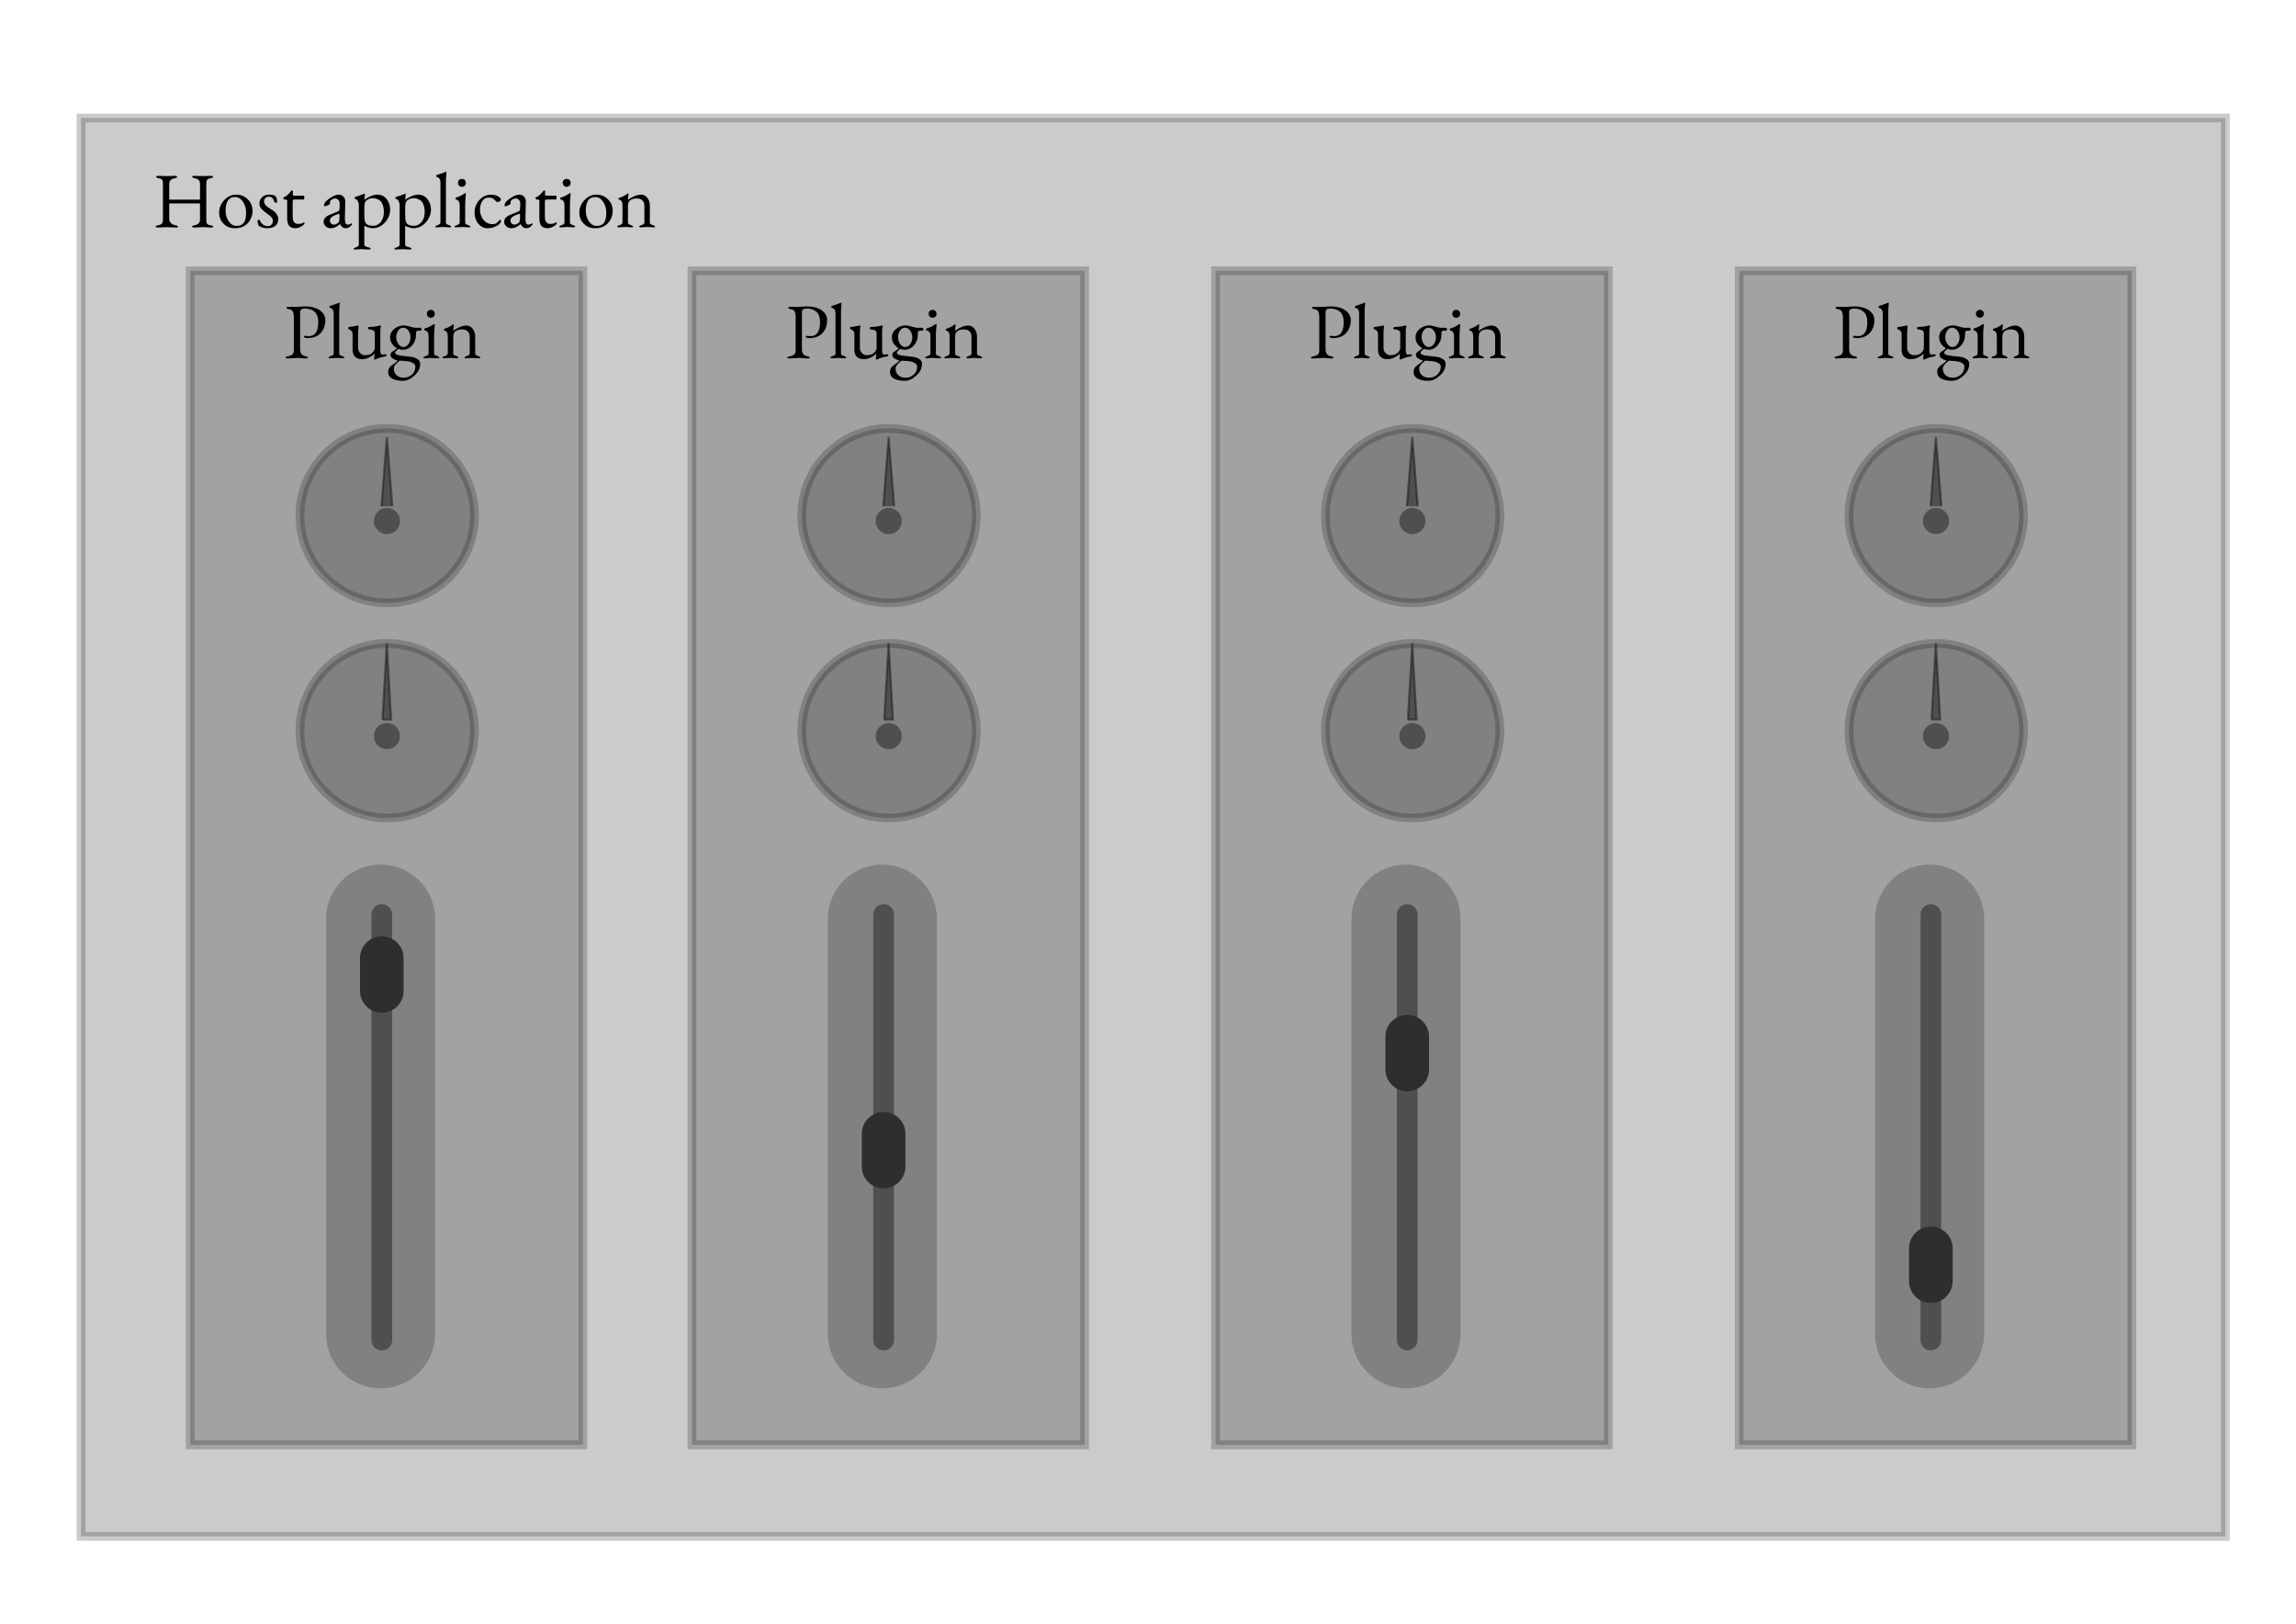 <?xml version="1.0" encoding="UTF-8" standalone="no"?>
<!-- Created with Inkscape (http://www.inkscape.org/) -->

<svg
   xmlns:dc="http://purl.org/dc/elements/1.1/"
   xmlns:cc="http://creativecommons.org/ns#"
   xmlns:rdf="http://www.w3.org/1999/02/22-rdf-syntax-ns#"
   xmlns:svg="http://www.w3.org/2000/svg"
   xmlns="http://www.w3.org/2000/svg"
   xmlns:sodipodi="http://sodipodi.sourceforge.net/DTD/sodipodi-0.dtd"
   xmlns:inkscape="http://www.inkscape.org/namespaces/inkscape"
   width="1052.362"
   height="744.094"
   id="svg2"
   version="1.1"
   inkscape:version="0.48.4 r9939"
   sodipodi:docname="plugin.svg">
  <defs
     id="defs4" />
  <sodipodi:namedview
     id="base"
     pagecolor="#ffffff"
     bordercolor="#666666"
     borderopacity="1.0"
     inkscape:pageopacity="0.0"
     inkscape:pageshadow="2"
     inkscape:zoom="0.5"
     inkscape:cx="578.85307"
     inkscape:cy="330.77271"
     inkscape:document-units="px"
     inkscape:current-layer="layer1"
     showgrid="true"
     showguides="true"
     inkscape:guide-bbox="true"
     inkscape:window-width="1366"
     inkscape:window-height="712"
     inkscape:window-x="0"
     inkscape:window-y="27"
     inkscape:window-maximized="1">
    <inkscape:grid
       type="xygrid"
       id="grid2985"
       empspacing="5"
       visible="true"
       enabled="true"
       snapvisiblegridlinesonly="true" />
    <sodipodi:guide
       orientation="0,1"
       position="560,80"
       id="guide3029" />
  </sodipodi:namedview>
  <g
     inkscape:label="Layer 1"
     inkscape:groupmode="layer"
     id="layer1"
     transform="translate(0,-308.268)">
    <path
       style="opacity:0.204;fill:#000000;stroke:#000000;stroke-width:4;stroke-miterlimit:4;stroke-dashoffset:0"
       d="m 37.143,362.362 982.857,0 0,650 -982.857,0 z"
       id="rect2989" />
    <g
       style="font-size:20px;font-style:normal;font-variant:normal;font-weight:300;font-stretch:normal;line-height:125%;letter-spacing:0px;word-spacing:0px;fill:#000000;fill-opacity:1;stroke:none;font-family:EB Garamond;-inkscape-font-specification:EB Garamond"
       id="text2991">
      <path
         d="m 93.328,388.962 3.276,-0.108 c 0.696,3e-5 1.044,0.132 1.044,0.396 -2.8e-5,0.336 -0.408,0.576 -1.224,0.72 -0.792,0.144 -1.308,0.408 -1.548,0.792 -0.216,0.36 -0.324,0.936 -0.324,1.728 l 0,16.272 c -2.5e-5,0.936 0.108,1.596 0.324,1.98 0.24,0.36 0.768,0.612 1.584,0.756 0.84,0.144 1.26,0.36 1.26,0.648 -2.8e-5,0.264 -0.348,0.396 -1.044,0.396 l -3.744,-0.18 -3.852,0.18 c -0.696,0 -1.044,-0.132 -1.044,-0.396 -1.8e-5,-0.288 0.396,-0.504 1.188,-0.648 1.632,-0.312 2.448,-1.188 2.448,-2.628 l 0,-6.84 c -2.2e-5,-0.36 -0.06,-0.54 -0.18,-0.54 l -13.752,0 c -0.12,10e-6 -0.18,0.132 -0.18,0.396 l 0,6.66 c -8e-6,0.744 0.264,1.392 0.792,1.944 0.528,0.528 1.2,0.864 2.016,1.008 0.816,0.144 1.224,0.36 1.224,0.648 -1.2e-5,0.264 -0.348,0.396 -1.044,0.396 l -4.212,-0.18 -3.96,0.18 c -0.696,0 -1.044,-0.132 -1.044,-0.396 -10e-7,-0.288 0.408,-0.504 1.224,-0.648 0.84,-0.168 1.404,-0.432 1.692,-0.792 0.288,-0.384 0.432,-1.02 0.432,-1.908 l 0,-16.272 c -5e-6,-0.888 -0.108,-1.5 -0.324,-1.836 -0.216,-0.336 -0.732,-0.576 -1.548,-0.72 -0.816,-0.144 -1.224,-0.384 -1.224,-0.72 -2e-6,-0.264 0.348,-0.396 1.044,-0.396 l 3.708,0.108 3.816,-0.108 c 0.696,3e-5 1.044,0.132 1.044,0.396 -1.1e-5,0.336 -0.396,0.576 -1.188,0.72 -1.632,0.288 -2.448,1.14 -2.448,2.556 l 0,6.912 c -8e-6,0.216 0.168,0.324 0.504,0.324 l 13.356,0 c 0.168,2e-5 0.252,-0.144 0.252,-0.432 l 0,-6.84 c -2.2e-5,-1.392 -0.792,-2.232 -2.376,-2.52 -0.792,-0.144 -1.188,-0.384 -1.188,-0.72 -1.8e-5,-0.264 0.348,-0.396 1.044,-0.396 l 4.176,0.108"
         style="font-size:36px"
         id="path4597" />
      <path
         d="m 107.712,398.574 c -2.88,2e-5 -4.32,2.076 -4.32,6.228 -1e-5,1.848 0.48,3.48 1.44,4.896 0.96,1.392 2.136,2.088 3.528,2.088 1.8,0 3.036,-0.66 3.708,-1.98 0.48,-0.936 0.72,-2.328 0.72,-4.176 -2e-5,-1.848 -0.48,-3.48 -1.44,-4.896 -0.96,-1.44 -2.172,-2.16 -3.636,-2.16 m -7.272,7.092 c 0,-2.088 0.768,-3.972 2.304,-5.652 1.56,-1.704 3.396,-2.556 5.508,-2.556 2.112,2e-5 3.888,0.72 5.328,2.16 1.44,1.416 2.16,3.18 2.16,5.292 -2e-5,2.112 -0.72,3.972 -2.16,5.58 -1.416,1.584 -3.408,2.376 -5.976,2.376 -2.04,0 -3.744,-0.684 -5.112,-2.052 -1.368,-1.368 -2.052,-3.084 -2.052,-5.148"
         style="font-size:36px"
         id="path4599" />
      <path
         d="m 125.573,400.482 c -0.024,-0.528 -0.264,-1.008 -0.72,-1.44 -0.456,-0.432 -1.008,-0.648 -1.656,-0.648 -0.624,2e-5 -1.14,0.216 -1.548,0.648 -0.408,0.432 -0.612,0.936 -0.612,1.512 0,0.576 0.204,1.104 0.612,1.584 0.408,0.48 0.756,0.828 1.044,1.044 0.312,0.192 0.768,0.48 1.368,0.864 0.624,0.384 1.116,0.708 1.476,0.972 0.36,0.264 0.78,0.744 1.26,1.44 0.48,0.672 0.72,1.368 0.72,2.088 -1e-5,2.88 -1.728,4.32 -5.184,4.32 -0.888,0 -1.716,-0.156 -2.484,-0.468 -0.768,-0.288 -1.212,-0.564 -1.332,-0.828 -0.264,-0.552 -0.42,-1.284 -0.468,-2.196 0,-0.216 0.18,-0.324 0.54,-0.324 0.384,10e-6 0.588,0.084 0.612,0.252 0.12,0.624 0.528,1.212 1.224,1.764 0.696,0.552 1.428,0.828 2.196,0.828 0.792,0 1.392,-0.228 1.8,-0.684 0.432,-0.456 0.648,-1.02 0.648,-1.692 -10e-6,-0.672 -0.216,-1.236 -0.648,-1.692 -0.432,-0.48 -1.164,-1.08 -2.196,-1.8 -1.008,-0.72 -1.824,-1.416 -2.448,-2.088 -0.6,-0.696 -0.9,-1.536 -0.9,-2.52 0,-0.984 0.396,-1.884 1.188,-2.7 0.792,-0.84 1.908,-1.26 3.348,-1.26 1.44,2e-5 2.436,0.276 2.988,0.828 0.408,0.504 0.612,1.44 0.612,2.808 -1e-5,0.096 -0.084,0.144 -0.252,0.144 -0.168,10e-6 -0.408,-0.084 -0.72,-0.252 -0.312,-0.192 -0.468,-0.36 -0.468,-0.504"
         style="font-size:36px"
         id="path4601" />
      <path
         d="m 135.374,412.866 c -1.176,0 -2.1,-0.348 -2.772,-1.044 -0.648,-0.72 -0.972,-1.8 -0.972,-3.24 l 0,-8.352 c 0,-0.216 -0.096,-0.36 -0.288,-0.432 -0.168,-0.072 -0.528,-0.108 -1.08,-0.108 -0.072,2e-5 -0.168,-0.084 -0.288,-0.252 -0.096,-0.192 -0.144,-0.336 -0.144,-0.432 0,-0.12 0.06,-0.216 0.18,-0.288 0.552,-0.168 1.116,-0.516 1.692,-1.044 0.576,-0.528 1.044,-1.02 1.404,-1.476 0.36,-0.456 0.576,-0.684 0.648,-0.684 0.336,2e-5 0.504,0.12 0.504,0.36 l -0.072,1.584 c 0,0.336 0.288,0.504 0.864,0.504 l 4.104,0 c 0.24,2e-5 0.36,0.288 0.36,0.864 -1e-5,0.576 -0.12,0.864 -0.36,0.864 l -3.564,0 c -0.648,2e-5 -1.056,0.048 -1.224,0.144 -0.144,0.096 -0.216,0.384 -0.216,0.864 l 0,6.804 c 0,1.224 0.228,2.1 0.684,2.628 0.456,0.504 1.02,0.756 1.692,0.756 1.2,0 2.1,-0.228 2.7,-0.684 0.096,-0.072 0.18,-0.048 0.252,0.072 0.072,0.096 0.108,0.228 0.108,0.396 -1e-5,0.144 -0.192,0.396 -0.576,0.756 -0.384,0.336 -0.924,0.66 -1.62,0.972 -0.672,0.312 -1.344,0.468 -2.016,0.468"
         style="font-size:36px"
         id="path4603" />
      <path
         d="m 151.202,409.23 c 0,0.624 0.192,1.116 0.576,1.476 0.384,0.336 0.852,0.504 1.404,0.504 0.552,0 1.2,-0.324 1.944,-0.972 0.264,-0.216 0.408,-0.696 0.432,-1.44 l 0.072,-1.764 c 0.024,-0.504 -0.084,-0.756 -0.324,-0.756 -0.168,10e-6 -0.336,0.036 -0.504,0.108 -2.4,0.816 -3.6,1.764 -3.6,2.844 m 0.036,-8.172 0.036,0.504 c 0,0.216 -0.348,0.48 -1.044,0.792 -0.672,0.312 -1.128,0.468 -1.368,0.468 -0.24,10e-6 -0.36,-0.108 -0.36,-0.324 0,-0.816 0.408,-1.584 1.224,-2.304 0.84,-0.744 1.764,-1.38 2.772,-1.908 1.008,-0.552 1.932,-0.828 2.772,-0.828 0.864,2e-5 1.584,0.312 2.16,0.936 0.576,0.624 0.852,1.38 0.828,2.268 l -0.18,7.776 0,0.216 c -1e-5,1.704 0.432,2.556 1.296,2.556 0.6,0 1.08,-0.168 1.44,-0.504 0.096,-0.096 0.216,-0.096 0.36,0 0.144,0.072 0.216,0.18 0.216,0.324 l 0,0.036 c -0.144,0.312 -0.516,0.696 -1.116,1.152 -0.6,0.432 -1.2,0.648 -1.8,0.648 -0.576,0 -1.068,-0.156 -1.476,-0.468 -0.384,-0.312 -0.66,-0.624 -0.828,-0.936 -0.168,-0.312 -0.276,-0.468 -0.324,-0.468 -0.096,0 -0.312,0.156 -0.648,0.468 -0.336,0.312 -0.84,0.624 -1.512,0.936 -0.648,0.312 -1.38,0.468 -2.196,0.468 -0.792,0 -1.524,-0.3 -2.196,-0.9 -0.648,-0.6 -0.972,-1.248 -0.972,-1.944 0,-1.44 0.876,-2.52 2.628,-3.24 l 3.672,-1.512 c 0.456,-0.192 0.732,-0.36 0.828,-0.504 0.096,-0.144 0.156,-0.456 0.18,-0.936 l 0.072,-2.232 0,-0.072 c -10e-6,-0.624 -0.204,-1.164 -0.612,-1.62 -0.384,-0.456 -0.84,-0.684 -1.368,-0.684 -0.504,2e-5 -0.984,0.132 -1.44,0.396 -0.456,0.24 -0.744,0.468 -0.864,0.684 -0.12,0.216 -0.18,0.468 -0.18,0.756"
         style="font-size:36px"
         id="path4605" />
      <path
         d="m 165.726,422.442 -2.88,0.18 c -0.504,-1e-5 -0.756,-0.12 -0.756,-0.36 0,-0.216 0.336,-0.432 1.008,-0.648 0.672,-0.216 1.068,-0.444 1.188,-0.684 0.12,-0.216 0.18,-0.432 0.18,-0.648 l 0,-18.252 c 0,-0.408 -0.144,-0.912 -0.432,-1.512 -0.288,-0.624 -0.696,-0.996 -1.224,-1.116 -0.192,-0.048 -0.288,-0.192 -0.288,-0.432 0,-0.264 0.084,-0.42 0.252,-0.468 1.008,-0.24 2.4,-0.72 4.176,-1.44 l 0.036,-0.036 0.036,0 c 0.144,2e-5 0.216,0.108 0.216,0.324 l -0.18,2.16 c -10e-6,0.192 0.012,0.3 0.036,0.324 0.456,-0.456 1.284,-0.96 2.484,-1.512 1.224,-0.576 2.34,-0.864 3.348,-0.864 1.776,2e-5 3.204,0.684 4.284,2.052 1.08,1.368 1.62,2.952 1.62,4.752 -2e-5,2.208 -0.804,4.2 -2.412,5.976 -1.584,1.752 -3.48,2.628 -5.688,2.628 -0.528,0 -1.176,-0.12 -1.944,-0.36 -0.768,-0.216 -1.32,-0.48 -1.656,-0.792 -0.096,0 -0.144,0.612 -0.144,1.836 l 0,6.732 c -1e-5,0.36 0.132,0.612 0.396,0.756 0.288,0.168 0.492,0.276 0.612,0.324 0.144,0.048 0.348,0.096 0.612,0.144 0.864,0.216 1.296,0.48 1.296,0.792 -1e-5,0.216 -0.264,0.324 -0.792,0.324 l -3.384,-0.18 m 1.296,-19.764 -0.036,2.304 c -1e-5,1.152 0.024,2.304 0.072,3.456 0.072,1.128 0.396,1.968 0.972,2.52 0.576,0.528 1.656,0.792 3.24,0.792 0.912,0 1.872,-0.444 2.88,-1.332 0.504,-0.456 0.924,-1.116 1.26,-1.98 0.36,-0.888 0.54,-1.932 0.54,-3.132 -1e-5,-1.224 -0.18,-2.292 -0.54,-3.204 -0.336,-0.912 -0.78,-1.572 -1.332,-1.98 -1.032,-0.696 -2.088,-1.044 -3.168,-1.044 -1.056,2e-5 -2.04,0.348 -2.952,1.044 -0.552,0.408 -0.864,1.26 -0.936,2.556"
         style="font-size:36px"
         id="path4607" />
      <path
         d="m 184.429,422.442 -2.88,0.18 c -0.504,-1e-5 -0.756,-0.12 -0.756,-0.36 0,-0.216 0.336,-0.432 1.008,-0.648 0.672,-0.216 1.068,-0.444 1.188,-0.684 0.12,-0.216 0.18,-0.432 0.18,-0.648 l 0,-18.252 c 0,-0.408 -0.144,-0.912 -0.432,-1.512 -0.288,-0.624 -0.696,-0.996 -1.224,-1.116 -0.192,-0.048 -0.288,-0.192 -0.288,-0.432 -1e-5,-0.264 0.084,-0.42 0.252,-0.468 1.008,-0.24 2.4,-0.72 4.176,-1.44 l 0.036,-0.036 0.036,0 c 0.144,2e-5 0.216,0.108 0.216,0.324 l -0.18,2.16 c 0,0.192 0.012,0.3 0.036,0.324 0.456,-0.456 1.284,-0.96 2.484,-1.512 1.224,-0.576 2.34,-0.864 3.348,-0.864 1.776,2e-5 3.204,0.684 4.284,2.052 1.08,1.368 1.62,2.952 1.62,4.752 -1e-5,2.208 -0.804,4.2 -2.412,5.976 -1.584,1.752 -3.48,2.628 -5.688,2.628 -0.528,0 -1.176,-0.12 -1.944,-0.36 -0.768,-0.216 -1.32,-0.48 -1.656,-0.792 -0.096,0 -0.144,0.612 -0.144,1.836 l 0,6.732 c 0,0.36 0.132,0.612 0.396,0.756 0.288,0.168 0.492,0.276 0.612,0.324 0.144,0.048 0.348,0.096 0.612,0.144 0.864,0.216 1.296,0.48 1.296,0.792 0,0.216 -0.264,0.324 -0.792,0.324 l -3.384,-0.18 m 1.296,-19.764 -0.036,2.304 c 0,1.152 0.024,2.304 0.072,3.456 0.072,1.128 0.396,1.968 0.972,2.52 0.576,0.528 1.656,0.792 3.24,0.792 0.912,0 1.872,-0.444 2.88,-1.332 0.504,-0.456 0.924,-1.116 1.26,-1.98 0.36,-0.888 0.54,-1.932 0.54,-3.132 -1e-5,-1.224 -0.18,-2.292 -0.54,-3.204 -0.336,-0.912 -0.78,-1.572 -1.332,-1.98 -1.032,-0.696 -2.088,-1.044 -3.168,-1.044 -1.056,2e-5 -2.04,0.348 -2.952,1.044 -0.552,0.408 -0.864,1.26 -0.936,2.556"
         style="font-size:36px"
         id="path4609" />
      <path
         d="m 203.132,412.29 -2.916,0.18 c -0.48,0 -0.72,-0.108 -0.72,-0.324 0,-0.24 0.336,-0.468 1.008,-0.684 0.672,-0.216 1.068,-0.432 1.188,-0.648 0.12,-0.24 0.18,-0.468 0.18,-0.684 l 0,-18.144 c 0,-1.512 -0.552,-2.388 -1.656,-2.628 -0.192,-0.048 -0.288,-0.192 -0.288,-0.432 0,-0.264 0.084,-0.42 0.252,-0.468 0.6,-0.144 1.992,-0.624 4.176,-1.44 l 0.036,0 0.036,-0.036 c 0.144,3e-5 0.216,0.084 0.216,0.252 -1e-5,0.072 -0.024,0.288 -0.072,0.648 -0.12,0.936 -0.18,2.352 -0.18,4.248 l 0,18 c -1e-5,0.48 0.144,0.792 0.432,0.936 0.312,0.144 0.708,0.3 1.188,0.468 0.504,0.168 0.756,0.372 0.756,0.612 -10e-6,0.216 -0.24,0.324 -0.72,0.324 l -2.916,-0.18"
         style="font-size:36px"
         id="path4611" />
      <path
         d="m 211.709,393.894 c -0.528,-0.024 -0.96,-0.204 -1.296,-0.54 -0.336,-0.336 -0.504,-0.768 -0.504,-1.296 0,-0.528 0.168,-0.96 0.504,-1.296 0.336,-0.336 0.768,-0.504 1.296,-0.504 0.528,2e-5 0.96,0.168 1.296,0.504 0.336,0.336 0.516,0.78 0.54,1.332 -0.024,0.504 -0.204,0.924 -0.54,1.26 -0.336,0.336 -0.768,0.516 -1.296,0.54 m 0.252,18.396 -2.916,0.18 c -0.48,0 -0.72,-0.108 -0.72,-0.324 0,-0.24 0.336,-0.468 1.008,-0.684 0.672,-0.216 1.068,-0.432 1.188,-0.648 0.12,-0.24 0.18,-0.468 0.18,-0.684 l 0,-7.812 c -1e-5,-1.512 -0.564,-2.388 -1.692,-2.628 -0.192,-0.048 -0.288,-0.192 -0.288,-0.432 0,-0.264 0.084,-0.42 0.252,-0.468 1.176,-0.288 2.4,-0.852 3.672,-1.692 0.384,-0.24 0.6,-0.36 0.648,-0.36 0.168,2e-5 0.252,0.06 0.252,0.18 -0.216,2.208 -0.324,3.828 -0.324,4.86 l 0,8.352 c -1e-5,0.48 0.144,0.792 0.432,0.936 0.312,0.144 0.708,0.3 1.188,0.468 0.504,0.168 0.756,0.372 0.756,0.612 -1e-5,0.216 -0.24,0.324 -0.72,0.324 l -2.916,-0.18"
         style="font-size:36px"
         id="path4613" />
      <path
         d="m 229.606,399.798 c -1e-5,0.192 -0.18,0.42 -0.54,0.684 -0.336,0.264 -0.648,0.396 -0.936,0.396 -0.288,1e-5 -0.552,-0.12 -0.792,-0.36 -0.648,-0.696 -1.164,-1.152 -1.548,-1.368 -0.384,-0.216 -0.996,-0.324 -1.836,-0.324 -1.248,2e-5 -2.22,0.54 -2.916,1.62 -0.696,1.08 -1.044,2.436 -1.044,4.068 0,1.608 0.528,3.096 1.584,4.464 1.08,1.344 2.46,2.016 4.14,2.016 0.72,0 1.296,-0.132 1.728,-0.396 0.456,-0.288 0.936,-0.756 1.44,-1.404 0.12,-0.12 0.228,-0.18 0.324,-0.18 0.096,10e-6 0.192,0.06 0.288,0.18 0.096,0.096 0.144,0.204 0.144,0.324 -1e-5,0.72 -0.636,1.464 -1.908,2.232 -1.248,0.744 -2.688,1.116 -4.32,1.116 -1.608,0 -3,-0.684 -4.176,-2.052 -1.152,-1.392 -1.728,-3.132 -1.728,-5.22 0,-2.088 0.72,-3.96 2.16,-5.616 1.464,-1.656 3.216,-2.484 5.256,-2.484 2.064,2e-5 3.564,0.576 4.5,1.728 0.12,0.168 0.18,0.36 0.18,0.576"
         style="font-size:36px"
         id="path4615" />
      <path
         d="m 233.96,409.23 c 0,0.624 0.192,1.116 0.576,1.476 0.384,0.336 0.852,0.504 1.404,0.504 0.552,0 1.2,-0.324 1.944,-0.972 0.264,-0.216 0.408,-0.696 0.432,-1.44 l 0.072,-1.764 c 0.024,-0.504 -0.084,-0.756 -0.324,-0.756 -0.168,10e-6 -0.336,0.036 -0.504,0.108 -2.4,0.816 -3.6,1.764 -3.6,2.844 m 0.036,-8.172 0.036,0.504 c 0,0.216 -0.348,0.48 -1.044,0.792 -0.672,0.312 -1.128,0.468 -1.368,0.468 -0.24,10e-6 -0.36,-0.108 -0.36,-0.324 0,-0.816 0.408,-1.584 1.224,-2.304 0.84,-0.744 1.764,-1.38 2.772,-1.908 1.008,-0.552 1.932,-0.828 2.772,-0.828 0.864,2e-5 1.584,0.312 2.16,0.936 0.576,0.624 0.852,1.38 0.828,2.268 l -0.18,7.776 0,0.216 c -1e-5,1.704 0.432,2.556 1.296,2.556 0.6,0 1.08,-0.168 1.44,-0.504 0.096,-0.096 0.216,-0.096 0.36,0 0.144,0.072 0.216,0.18 0.216,0.324 l 0,0.036 c -0.144,0.312 -0.516,0.696 -1.116,1.152 -0.6,0.432 -1.2,0.648 -1.8,0.648 -0.576,0 -1.068,-0.156 -1.476,-0.468 -0.384,-0.312 -0.66,-0.624 -0.828,-0.936 -0.168,-0.312 -0.276,-0.468 -0.324,-0.468 -0.096,0 -0.312,0.156 -0.648,0.468 -0.336,0.312 -0.84,0.624 -1.512,0.936 -0.648,0.312 -1.38,0.468 -2.196,0.468 -0.792,0 -1.524,-0.3 -2.196,-0.9 -0.648,-0.6 -0.972,-1.248 -0.972,-1.944 0,-1.44 0.876,-2.52 2.628,-3.24 l 3.672,-1.512 c 0.456,-0.192 0.732,-0.36 0.828,-0.504 0.096,-0.144 0.156,-0.456 0.18,-0.936 l 0.072,-2.232 0,-0.072 c -1e-5,-0.624 -0.204,-1.164 -0.612,-1.62 -0.384,-0.456 -0.84,-0.684 -1.368,-0.684 -0.504,2e-5 -0.984,0.132 -1.44,0.396 -0.456,0.24 -0.744,0.468 -0.864,0.684 -0.12,0.216 -0.18,0.468 -0.18,0.756"
         style="font-size:36px"
         id="path4617" />
      <path
         d="m 250.968,412.866 c -1.176,0 -2.1,-0.348 -2.772,-1.044 -0.648,-0.72 -0.972,-1.8 -0.972,-3.24 l 0,-8.352 c 0,-0.216 -0.096,-0.36 -0.288,-0.432 -0.168,-0.072 -0.528,-0.108 -1.08,-0.108 -0.072,2e-5 -0.168,-0.084 -0.288,-0.252 -0.096,-0.192 -0.144,-0.336 -0.144,-0.432 0,-0.12 0.06,-0.216 0.18,-0.288 0.552,-0.168 1.116,-0.516 1.692,-1.044 0.576,-0.528 1.044,-1.02 1.404,-1.476 0.36,-0.456 0.576,-0.684 0.648,-0.684 0.336,2e-5 0.504,0.12 0.504,0.36 l -0.072,1.584 c 0,0.336 0.288,0.504 0.864,0.504 l 4.104,0 c 0.24,2e-5 0.36,0.288 0.36,0.864 -1e-5,0.576 -0.12,0.864 -0.36,0.864 l -3.564,0 c -0.648,2e-5 -1.056,0.048 -1.224,0.144 -0.144,0.096 -0.216,0.384 -0.216,0.864 l 0,6.804 c 0,1.224 0.228,2.1 0.684,2.628 0.456,0.504 1.02,0.756 1.692,0.756 1.2,0 2.1,-0.228 2.7,-0.684 0.096,-0.072 0.18,-0.048 0.252,0.072 0.072,0.096 0.108,0.228 0.108,0.396 -1e-5,0.144 -0.192,0.396 -0.576,0.756 -0.384,0.336 -0.924,0.66 -1.62,0.972 -0.672,0.312 -1.344,0.468 -2.016,0.468"
         style="font-size:36px"
         id="path4619" />
      <path
         d="m 259.732,393.894 c -0.528,-0.024 -0.96,-0.204 -1.296,-0.54 -0.336,-0.336 -0.504,-0.768 -0.504,-1.296 0,-0.528 0.168,-0.96 0.504,-1.296 0.336,-0.336 0.768,-0.504 1.296,-0.504 0.528,2e-5 0.96,0.168 1.296,0.504 0.336,0.336 0.516,0.78 0.54,1.332 -0.024,0.504 -0.204,0.924 -0.54,1.26 -0.336,0.336 -0.768,0.516 -1.296,0.54 m 0.252,18.396 -2.916,0.18 c -0.48,0 -0.72,-0.108 -0.72,-0.324 0,-0.24 0.336,-0.468 1.008,-0.684 0.672,-0.216 1.068,-0.432 1.188,-0.648 0.12,-0.24 0.18,-0.468 0.18,-0.684 l 0,-7.812 c 0,-1.512 -0.564,-2.388 -1.692,-2.628 -0.192,-0.048 -0.288,-0.192 -0.288,-0.432 0,-0.264 0.084,-0.42 0.252,-0.468 1.176,-0.288 2.4,-0.852 3.672,-1.692 0.384,-0.24 0.6,-0.36 0.648,-0.36 0.168,2e-5 0.252,0.06 0.252,0.18 -0.216,2.208 -0.324,3.828 -0.324,4.86 l 0,8.352 c 0,0.48 0.144,0.792 0.432,0.936 0.312,0.144 0.708,0.3 1.188,0.468 0.504,0.168 0.756,0.372 0.756,0.612 -1e-5,0.216 -0.24,0.324 -0.72,0.324 l -2.916,-0.18"
         style="font-size:36px"
         id="path4621" />
      <path
         d="m 272.805,398.574 c -2.88,2e-5 -4.32,2.076 -4.32,6.228 -10e-6,1.848 0.48,3.48 1.44,4.896 0.96,1.392 2.136,2.088 3.528,2.088 1.8,0 3.036,-0.66 3.708,-1.98 0.48,-0.936 0.72,-2.328 0.72,-4.176 -2e-5,-1.848 -0.48,-3.48 -1.44,-4.896 -0.96,-1.44 -2.172,-2.16 -3.636,-2.16 m -7.272,7.092 c 0,-2.088 0.768,-3.972 2.304,-5.652 1.56,-1.704 3.396,-2.556 5.508,-2.556 2.112,2e-5 3.888,0.72 5.328,2.16 1.44,1.416 2.16,3.18 2.16,5.292 -2e-5,2.112 -0.72,3.972 -2.16,5.58 -1.416,1.584 -3.408,2.376 -5.976,2.376 -2.04,0 -3.744,-0.684 -5.112,-2.052 -1.368,-1.368 -2.052,-3.084 -2.052,-5.148"
         style="font-size:36px"
         id="path4623" />
      <path
         d="m 296.642,412.29 -2.952,0.18 c -0.48,0 -0.72,-0.108 -0.72,-0.324 -1e-5,-0.24 0.276,-0.456 0.828,-0.648 0.024,0 0.072,-0.012 0.144,-0.036 0.792,-0.24 1.248,-0.564 1.368,-0.972 0.024,-0.12 0.036,-0.24 0.036,-0.36 l 0,-7.56 c -10e-6,-1.032 -0.3,-1.848 -0.9,-2.448 -0.6,-0.6 -1.488,-0.9 -2.664,-0.9 -1.152,2e-5 -2.1,0.252 -2.844,0.756 -0.744,0.504 -1.116,1.416 -1.116,2.736 l 0,7.416 c -10e-6,0.48 0.144,0.792 0.432,0.936 0.312,0.144 0.708,0.3 1.188,0.468 0.504,0.168 0.756,0.372 0.756,0.612 -1e-5,0.216 -0.24,0.324 -0.72,0.324 l -2.916,-0.18 -2.916,0.18 c -0.48,0 -0.72,-0.108 -0.72,-0.324 0,-0.24 0.192,-0.42 0.576,-0.54 0.408,-0.144 0.636,-0.216 0.684,-0.216 0.072,-0.024 0.204,-0.084 0.396,-0.18 0.192,-0.096 0.312,-0.18 0.36,-0.252 0.24,-0.264 0.36,-0.54 0.36,-0.828 l 0,-7.74 c 0,-1.536 -0.492,-2.4 -1.476,-2.592 -0.192,-0.048 -0.288,-0.204 -0.288,-0.468 0,-0.264 0.084,-0.408 0.252,-0.432 1.248,-0.288 2.568,-0.948 3.96,-1.98 0.024,-0.024 0.06,-0.036 0.108,-0.036 0.072,2e-5 0.144,0.108 0.216,0.324 l -0.252,2.34 c -10e-6,0.168 0.012,0.264 0.036,0.288 0.672,-0.552 1.572,-1.08 2.7,-1.584 1.152,-0.528 2.268,-0.792 3.348,-0.792 1.08,2e-5 2.004,0.48 2.772,1.44 0.792,0.96 1.188,2.148 1.188,3.564 l 0,7.668 c -2e-5,0.48 0.144,0.792 0.432,0.936 0.312,0.144 0.708,0.3 1.188,0.468 0.504,0.168 0.756,0.372 0.756,0.612 -2e-5,0.216 -0.24,0.324 -0.72,0.324 l -2.88,-0.18"
         style="font-size:36px"
         id="path4625" />
    </g>
    <g
       id="g3936">
      <path
         style="opacity:0.204;fill:#000000;stroke:#000000;stroke-width:4;stroke-miterlimit:4;stroke-dashoffset:0"
         d="m 87.143,432.362 180,0 0,538.036 -180,0 z"
         id="rect2995" />
      <g
         style="font-size:20px;font-style:normal;font-variant:normal;font-weight:300;font-stretch:normal;line-height:125%;letter-spacing:0px;word-spacing:0px;fill:#000000;fill-opacity:1;stroke:none;font-family:EB Garamond;-inkscape-font-specification:EB Garamond"
         id="text3063">
        <path
           d="m 135.868,448.89 3.996,-0.216 c 2.712,3e-5 4.932,0.576 6.66,1.728 1.728,1.152 2.592,2.688 2.592,4.608 -2e-5,2.352 -0.708,4.308 -2.124,5.868 -1.416,1.56 -3.444,2.34 -6.084,2.34 -0.48,10e-6 -0.876,-0.072 -1.188,-0.216 -0.288,-0.144 -0.432,-0.3 -0.432,-0.468 -1e-5,-0.096 0.06,-0.18 0.18,-0.252 0.144,-0.096 0.276,-0.144 0.396,-0.144 l 0.54,0.072 c 0.36,0.048 0.732,0.084 1.116,0.108 2.904,1e-5 4.356,-2.148 4.356,-6.444 -2e-5,-2.112 -0.54,-3.672 -1.62,-4.68 -1.08,-1.008 -2.544,-1.512 -4.392,-1.512 -1.536,3e-5 -2.304,0.504 -2.304,1.512 l 0,17.172 c -1e-5,1.8 0.804,2.844 2.412,3.132 0.792,0.144 1.188,0.36 1.188,0.648 -1e-5,0.264 -0.348,0.396 -1.044,0.396 -0.696,0 -1.356,-0.048 -1.98,-0.144 -0.624,-0.072 -1.14,-0.108 -1.548,-0.108 l -4.68,0.252 c -0.696,0 -1.044,-0.132 -1.044,-0.396 0,-0.288 0.432,-0.504 1.296,-0.648 0.864,-0.168 1.5,-0.444 1.908,-0.828 0.408,-0.408 0.612,-1.044 0.612,-1.908 l 0,-15.192 c 0,-1.152 -0.156,-2.004 -0.468,-2.556 -0.288,-0.552 -0.852,-0.9 -1.692,-1.044 -0.816,-0.144 -1.224,-0.384 -1.224,-0.72 0,-0.264 0.348,-0.396 1.044,-0.396 l 3.528,0.036"
           style="font-size:36px"
           id="path4629" />
        <path
           d="m 154.218,472.29 -2.916,0.18 c -0.48,0 -0.72,-0.108 -0.72,-0.324 0,-0.24 0.336,-0.468 1.008,-0.684 0.672,-0.216 1.068,-0.432 1.188,-0.648 0.12,-0.24 0.18,-0.468 0.18,-0.684 l 0,-18.144 c -1e-5,-1.512 -0.552,-2.388 -1.656,-2.628 -0.192,-0.048 -0.288,-0.192 -0.288,-0.432 0,-0.264 0.084,-0.42 0.252,-0.468 0.6,-0.144 1.992,-0.624 4.176,-1.44 l 0.036,0 0.036,-0.036 c 0.144,3e-5 0.216,0.084 0.216,0.252 -10e-6,0.072 -0.024,0.288 -0.072,0.648 -0.12,0.936 -0.18,2.352 -0.18,4.248 l 0,18 c -1e-5,0.48 0.144,0.792 0.432,0.936 0.312,0.144 0.708,0.3 1.188,0.468 0.504,0.168 0.756,0.372 0.756,0.612 -1e-5,0.216 -0.24,0.324 -0.72,0.324 l -2.916,-0.18"
           style="font-size:36px"
           id="path4631" />
        <path
           d="m 171.471,472.902 0.18,-2.376 0,-0.216 c -1.728,1.704 -3.708,2.556 -5.94,2.556 -1.224,0 -2.22,-0.372 -2.988,-1.116 -0.744,-0.744 -1.116,-1.8 -1.116,-3.168 l 0,-7.308 c 0,-0.96 -0.516,-1.644 -1.548,-2.052 -0.312,-0.096 -0.468,-0.288 -0.468,-0.576 0,-0.312 0.18,-0.504 0.54,-0.576 0.84,-0.024 2.076,-0.228 3.708,-0.612 0.168,-0.024 0.3,0.012 0.396,0.108 0.096,0.096 0.132,0.228 0.108,0.396 -0.144,1.104 -0.216,2.028 -0.216,2.772 l 0,7.02 c 0,0.864 0.312,1.632 0.936,2.304 0.624,0.648 1.32,0.972 2.088,0.972 1.392,0 2.4,-0.24 3.024,-0.72 1.08,-0.792 1.62,-1.692 1.62,-2.7 l 0,-6.588 c -1e-5,-0.648 -0.252,-1.104 -0.756,-1.368 -0.504,-0.264 -1.032,-0.396 -1.584,-0.396 -0.552,-0.024 -0.828,-0.24 -0.828,-0.648 -1e-5,-0.192 0.096,-0.324 0.288,-0.396 0.216,-0.096 0.54,-0.144 0.972,-0.144 0.432,-0.024 0.864,-0.048 1.296,-0.072 0.432,-0.048 0.804,-0.096 1.116,-0.144 0.312,-0.048 0.528,-0.084 0.648,-0.108 0.144,2e-5 0.528,-0.108 1.152,-0.324 l 0.072,0 c 0.168,2e-5 0.3,0.072 0.396,0.216 0.12,0.144 0.108,0.336 -0.036,0.576 -0.144,0.24 -0.216,1.044 -0.216,2.412 l 0,7.632 c -1e-5,1.656 0.216,2.484 0.648,2.484 0.744,0 1.296,-0.036 1.656,-0.108 0.36,-0.072 0.54,0.072 0.54,0.432 -1e-5,0.36 -0.168,0.54 -0.504,0.54 -1.248,0.168 -2.34,0.444 -3.276,0.828 -0.912,0.408 -1.464,0.612 -1.656,0.612 -0.168,0 -0.252,-0.048 -0.252,-0.144"
           style="font-size:36px"
           id="path4633" />
        <path
           d="m 180.483,477.186 c 0,1.224 0.408,2.22 1.224,2.988 0.84,0.792 1.968,1.188 3.384,1.188 1.416,-1e-5 2.652,-0.48 3.708,-1.44 1.056,-0.96 1.584,-2.172 1.584,-3.636 -1e-5,-0.6 -0.3,-1.104 -0.9,-1.512 -0.576,-0.408 -1.272,-0.696 -2.088,-0.864 -0.816,-0.144 -1.956,-0.252 -3.42,-0.324 l -0.828,0 c -0.288,0.192 -0.888,0.744 -1.8,1.656 -0.576,0.672 -0.864,1.32 -0.864,1.944 m 7.668,-14.292 c -1e-5,-1.176 -0.324,-2.208 -0.972,-3.096 -0.648,-0.888 -1.452,-1.332 -2.412,-1.332 -0.96,2e-5 -1.728,0.456 -2.304,1.368 -0.576,0.888 -0.864,1.872 -0.864,2.952 0,1.08 0.312,2.1 0.936,3.06 0.648,0.96 1.44,1.44 2.376,1.44 0.936,10e-6 1.704,-0.444 2.304,-1.332 0.624,-0.888 0.936,-1.908 0.936,-3.06 m 2.808,-4.392 1.152,-0.036 c 0.288,2e-5 0.54,0.012 0.756,0.036 0.216,0.024 0.324,0.252 0.324,0.684 -2e-5,0.408 -0.108,0.612 -0.324,0.612 -0.888,2e-5 -1.392,0.024 -1.512,0.072 -0.12,0.048 -0.216,0.096 -0.288,0.144 -0.072,0.024 -0.156,0.048 -0.252,0.072 -0.096,0.264 -0.144,0.816 -0.144,1.656 -10e-6,1.8 -0.576,3.384 -1.728,4.752 -1.152,1.368 -2.592,2.052 -4.32,2.052 -0.768,1e-5 -1.416,-0.144 -1.944,-0.432 -1.056,0.816 -1.584,1.404 -1.584,1.764 0,0.768 1.152,1.26 3.456,1.476 3.12,0.288 4.944,0.552 5.472,0.792 0.552,0.24 1.044,0.492 1.476,0.756 0.72,0.456 1.08,1.2 1.08,2.232 -2e-5,1.92 -0.876,3.672 -2.628,5.256 -1.728,1.608 -3.516,2.412 -5.364,2.412 -1.824,-1e-5 -3.396,-0.324 -4.716,-0.972 -1.296,-0.648 -1.944,-1.692 -1.944,-3.132 0,-0.744 0.18,-1.392 0.54,-1.944 0.384,-0.528 1.008,-1.068 1.872,-1.62 0.888,-0.552 1.512,-1.104 1.872,-1.656 -0.816,-0.168 -1.56,-0.48 -2.232,-0.936 -0.672,-0.432 -1.008,-1.02 -1.008,-1.764 0,-0.456 0.276,-0.9 0.828,-1.332 0.144,-0.096 0.372,-0.24 0.684,-0.432 0.648,-0.384 1.128,-0.792 1.44,-1.224 -0.336,-0.072 -0.792,-0.384 -1.368,-0.936 -1.176,-1.104 -1.764,-2.436 -1.764,-3.996 0,-1.56 0.648,-2.856 1.944,-3.888 1.296,-1.056 2.784,-1.584 4.464,-1.584 0.6,2e-5 1.308,0.132 2.124,0.396 1.512,0.48 2.724,0.72 3.636,0.72"
           style="font-size:36px"
           id="path4635" />
        <path
           d="m 197.459,453.894 c -0.528,-0.024 -0.96,-0.204 -1.296,-0.54 -0.336,-0.336 -0.504,-0.768 -0.504,-1.296 0,-0.528 0.168,-0.96 0.504,-1.296 0.336,-0.336 0.768,-0.504 1.296,-0.504 0.528,2e-5 0.96,0.168 1.296,0.504 0.336,0.336 0.516,0.78 0.54,1.332 -0.024,0.504 -0.204,0.924 -0.54,1.26 -0.336,0.336 -0.768,0.516 -1.296,0.54 m 0.252,18.396 -2.916,0.18 c -0.48,0 -0.72,-0.108 -0.72,-0.324 0,-0.24 0.336,-0.468 1.008,-0.684 0.672,-0.216 1.068,-0.432 1.188,-0.648 0.12,-0.24 0.18,-0.468 0.18,-0.684 l 0,-7.812 c -1e-5,-1.512 -0.564,-2.388 -1.692,-2.628 -0.192,-0.048 -0.288,-0.192 -0.288,-0.432 0,-0.264 0.084,-0.42 0.252,-0.468 1.176,-0.288 2.4,-0.852 3.672,-1.692 0.384,-0.24 0.6,-0.36 0.648,-0.36 0.168,2e-5 0.252,0.06 0.252,0.18 -0.216,2.208 -0.324,3.828 -0.324,4.86 l 0,8.352 c -1e-5,0.48 0.144,0.792 0.432,0.936 0.312,0.144 0.708,0.3 1.188,0.468 0.504,0.168 0.756,0.372 0.756,0.612 -1e-5,0.216 -0.24,0.324 -0.72,0.324 l -2.916,-0.18"
           style="font-size:36px"
           id="path4637" />
        <path
           d="m 216.58,472.29 -2.952,0.18 c -0.48,0 -0.72,-0.108 -0.72,-0.324 -10e-6,-0.24 0.276,-0.456 0.828,-0.648 0.024,0 0.072,-0.012 0.144,-0.036 0.792,-0.24 1.248,-0.564 1.368,-0.972 0.024,-0.12 0.036,-0.24 0.036,-0.36 l 0,-7.56 c -1e-5,-1.032 -0.3,-1.848 -0.9,-2.448 -0.6,-0.6 -1.488,-0.9 -2.664,-0.9 -1.152,2e-5 -2.1,0.252 -2.844,0.756 -0.744,0.504 -1.116,1.416 -1.116,2.736 l 0,7.416 c -1e-5,0.48 0.144,0.792 0.432,0.936 0.312,0.144 0.708,0.3 1.188,0.468 0.504,0.168 0.756,0.372 0.756,0.612 -1e-5,0.216 -0.24,0.324 -0.72,0.324 l -2.916,-0.18 -2.916,0.18 c -0.48,0 -0.72,-0.108 -0.72,-0.324 0,-0.24 0.192,-0.42 0.576,-0.54 0.408,-0.144 0.636,-0.216 0.684,-0.216 0.072,-0.024 0.204,-0.084 0.396,-0.18 0.192,-0.096 0.312,-0.18 0.36,-0.252 0.24,-0.264 0.36,-0.54 0.36,-0.828 l 0,-7.74 c 0,-1.536 -0.492,-2.4 -1.476,-2.592 -0.192,-0.048 -0.288,-0.204 -0.288,-0.468 0,-0.264 0.084,-0.408 0.252,-0.432 1.248,-0.288 2.568,-0.948 3.96,-1.98 0.024,-0.024 0.06,-0.036 0.108,-0.036 0.072,2e-5 0.144,0.108 0.216,0.324 l -0.252,2.34 c -1e-5,0.168 0.012,0.264 0.036,0.288 0.672,-0.552 1.572,-1.08 2.7,-1.584 1.152,-0.528 2.268,-0.792 3.348,-0.792 1.08,2e-5 2.004,0.48 2.772,1.44 0.792,0.96 1.188,2.148 1.188,3.564 l 0,7.668 c -2e-5,0.48 0.144,0.792 0.432,0.936 0.312,0.144 0.708,0.3 1.188,0.468 0.504,0.168 0.756,0.372 0.756,0.612 -2e-5,0.216 -0.24,0.324 -0.72,0.324 l -2.88,-0.18"
           style="font-size:36px"
           id="path4639" />
      </g>
      <path
         transform="translate(-202.536,80.478)"
         style="opacity:0.204;fill:#000000;stroke:#000000;stroke-width:4;stroke-miterlimit:4;stroke-dashoffset:0"
         d="m 420,464.094 c 0,22.091 -17.909,40 -40,40 -22.091,0 -40,-17.909 -40,-40 0,-22.091 17.909,-40 40,-40 22.091,0 40,17.909 40,40 z"
         id="path3067" />
      <path
         sodipodi:nodetypes="ccc"
         inkscape:connector-curvature="0"
         id="path3858"
         d="m 179.844,540.268 -2.536,-31.789 -2.464,31.789"
         style="opacity:0.388;fill:#000000;fill-opacity:1;stroke:#000000;stroke-width:1px;stroke-linecap:butt;stroke-linejoin:miter;stroke-opacity:1" />
      <path
         transform="translate(-1.641,303.943)"
         style="opacity:0.388;fill:#000000;fill-opacity:1;stroke:none"
         d="m 185,243.094 c 0,3.314 -2.686,6 -6,6 -3.314,0 -6,-2.686 -6,-6 0,-3.314 2.686,-6 6,-6 3.314,0 6,2.686 6,6 z"
         id="path3900" />
      <path
         transform="translate(-202.536,179.05)"
         style="opacity:0.204;fill:#000000;stroke:#000000;stroke-width:4;stroke-miterlimit:4;stroke-dashoffset:0"
         d="m 420,464.094 c 0,22.091 -17.909,40 -40,40 -22.091,0 -40,-17.909 -40,-40 0,-22.091 17.909,-40 40,-40 22.091,0 40,17.909 40,40 z"
         id="path3067-9" />
      <path
         sodipodi:nodetypes="cccc"
         inkscape:connector-curvature="0"
         id="path3858-2"
         d="m 175.288,638.018 4,0 -2,-35 -2,35"
         style="opacity:0.383;fill:#000000;fill-opacity:1;stroke:#000000;stroke-width:1px;stroke-linecap:butt;stroke-linejoin:miter;stroke-opacity:1" />
      <path
         transform="translate(-1.641,402.514)"
         style="opacity:0.383;fill:#000000;fill-opacity:1;stroke:none"
         d="m 185,243.094 c 0,3.314 -2.686,6 -6,6 -3.314,0 -6,-2.686 -6,-6 0,-3.314 2.686,-6 6,-6 3.314,0 6,2.686 6,6 z"
         id="path3900-5" />
      <path
         style="opacity:0.204;fill:#000000;fill-opacity:1;stroke:none"
         d="m 174.429,704.484 c 13.85,0 25,11.15 25,25 l 0,190 c 0,13.85 -11.15,25 -25,25 -13.85,0 -25,-11.15 -25,-25 l 0,-190 c 0,-13.85 11.15,-25 25,-25 z"
         id="rect3926" />
      <path
         sodipodi:nodetypes="cc"
         transform="translate(0,308.268)"
         inkscape:connector-curvature="0"
         id="path3932"
         d="m 175,419.094 0,195"
         style="opacity:0.383;fill:none;stroke:#000000;stroke-width:9.5;stroke-linecap:round;stroke-linejoin:miter;stroke-miterlimit:4;stroke-opacity:1;stroke-dasharray:none" />
      <path
         transform="translate(0,308.268)"
         style="fill:#2e2e2e;fill-opacity:1;stroke:none"
         d="m 175,429.094 c 5.54,0 10,4.46 10,10 l 0,15 c 0,5.54 -4.46,10 -10,10 -5.54,0 -10,-4.46 -10,-10 l 0,-15 c 0,-5.54 4.46,-10 10,-10 z"
         id="rect3934" />
    </g>
    <path
       style="opacity:0.204;fill:#000000;stroke:#000000;stroke-width:4;stroke-miterlimit:4;stroke-dashoffset:0"
       d="m 797.143,432.362 180,0 0,538.036 -180,0 z"
       id="rect3958" />
    <g
       style="font-size:20px;font-style:normal;font-variant:normal;font-weight:300;font-stretch:normal;line-height:125%;letter-spacing:0px;word-spacing:0px;fill:#000000;fill-opacity:1;stroke:none;font-family:EB Garamond;-inkscape-font-specification:EB Garamond"
       id="text3960">
      <path
         d="m 845.868,448.89 3.996,-0.216 c 2.712,3e-5 4.932,0.576 6.66,1.728 1.728,1.152 2.592,2.688 2.592,4.608 -2e-5,2.352 -0.708,4.308 -2.124,5.868 -1.416,1.56 -3.444,2.34 -6.084,2.34 -0.48,10e-6 -0.876,-0.072 -1.188,-0.216 -0.288,-0.144 -0.432,-0.3 -0.432,-0.468 -10e-6,-0.096 0.06,-0.18 0.18,-0.252 0.144,-0.096 0.276,-0.144 0.396,-0.144 l 0.54,0.072 c 0.36,0.048 0.732,0.084 1.116,0.108 2.904,1e-5 4.356,-2.148 4.356,-6.444 -2e-5,-2.112 -0.54,-3.672 -1.62,-4.68 -1.08,-1.008 -2.544,-1.512 -4.392,-1.512 -1.536,3e-5 -2.304,0.504 -2.304,1.512 l 0,17.172 c -10e-6,1.8 0.804,2.844 2.412,3.132 0.792,0.144 1.188,0.36 1.188,0.648 -10e-6,0.264 -0.348,0.396 -1.044,0.396 -0.696,0 -1.356,-0.048 -1.98,-0.144 -0.624,-0.072 -1.14,-0.108 -1.548,-0.108 l -4.68,0.252 c -0.696,0 -1.044,-0.132 -1.044,-0.396 0,-0.288 0.432,-0.504 1.296,-0.648 0.864,-0.168 1.5,-0.444 1.908,-0.828 0.408,-0.408 0.612,-1.044 0.612,-1.908 l 0,-15.192 c 0,-1.152 -0.156,-2.004 -0.468,-2.556 -0.288,-0.552 -0.852,-0.9 -1.692,-1.044 -0.816,-0.144 -1.224,-0.384 -1.224,-0.72 0,-0.264 0.348,-0.396 1.044,-0.396 l 3.528,0.036"
         style="font-size:36px"
         id="path4649" />
      <path
         d="m 864.218,472.29 -2.916,0.18 c -0.48,0 -0.72,-0.108 -0.72,-0.324 0,-0.24 0.336,-0.468 1.008,-0.684 0.672,-0.216 1.068,-0.432 1.188,-0.648 0.12,-0.24 0.18,-0.468 0.18,-0.684 l 0,-18.144 c -10e-6,-1.512 -0.552,-2.388 -1.656,-2.628 -0.192,-0.048 -0.288,-0.192 -0.288,-0.432 0,-0.264 0.084,-0.42 0.252,-0.468 0.6,-0.144 1.992,-0.624 4.176,-1.44 l 0.036,0 0.036,-0.036 c 0.144,3e-5 0.216,0.084 0.216,0.252 -1e-5,0.072 -0.024,0.288 -0.072,0.648 -0.12,0.936 -0.18,2.352 -0.18,4.248 l 0,18 c -10e-6,0.48 0.144,0.792 0.432,0.936 0.312,0.144 0.708,0.3 1.188,0.468 0.504,0.168 0.756,0.372 0.756,0.612 -10e-6,0.216 -0.24,0.324 -0.72,0.324 l -2.916,-0.18"
         style="font-size:36px"
         id="path4651" />
      <path
         d="m 881.471,472.902 0.18,-2.376 0,-0.216 c -1.728,1.704 -3.708,2.556 -5.94,2.556 -1.224,0 -2.22,-0.372 -2.988,-1.116 -0.744,-0.744 -1.116,-1.8 -1.116,-3.168 l 0,-7.308 c 0,-0.96 -0.516,-1.644 -1.548,-2.052 -0.312,-0.096 -0.468,-0.288 -0.468,-0.576 0,-0.312 0.18,-0.504 0.54,-0.576 0.84,-0.024 2.076,-0.228 3.708,-0.612 0.168,-0.024 0.3,0.012 0.396,0.108 0.096,0.096 0.132,0.228 0.108,0.396 -0.144,1.104 -0.216,2.028 -0.216,2.772 l 0,7.02 c -10e-6,0.864 0.312,1.632 0.936,2.304 0.624,0.648 1.32,0.972 2.088,0.972 1.392,0 2.4,-0.24 3.024,-0.72 1.08,-0.792 1.62,-1.692 1.62,-2.7 l 0,-6.588 c -2e-5,-0.648 -0.252,-1.104 -0.756,-1.368 -0.504,-0.264 -1.032,-0.396 -1.584,-0.396 -0.552,-0.024 -0.828,-0.24 -0.828,-0.648 -2e-5,-0.192 0.096,-0.324 0.288,-0.396 0.216,-0.096 0.54,-0.144 0.972,-0.144 0.432,-0.024 0.864,-0.048 1.296,-0.072 0.432,-0.048 0.804,-0.096 1.116,-0.144 0.312,-0.048 0.528,-0.084 0.648,-0.108 0.144,2e-5 0.528,-0.108 1.152,-0.324 l 0.072,0 c 0.168,2e-5 0.3,0.072 0.396,0.216 0.12,0.144 0.108,0.336 -0.036,0.576 -0.144,0.24 -0.216,1.044 -0.216,2.412 l 0,7.632 c -2e-5,1.656 0.216,2.484 0.648,2.484 0.744,0 1.296,-0.036 1.656,-0.108 0.36,-0.072 0.54,0.072 0.54,0.432 -10e-6,0.36 -0.168,0.54 -0.504,0.54 -1.248,0.168 -2.34,0.444 -3.276,0.828 -0.912,0.408 -1.464,0.612 -1.656,0.612 -0.168,0 -0.252,-0.048 -0.252,-0.144"
         style="font-size:36px"
         id="path4653" />
      <path
         d="m 890.483,477.186 c 0,1.224 0.408,2.22 1.224,2.988 0.84,0.792 1.968,1.188 3.384,1.188 1.416,-1e-5 2.652,-0.48 3.708,-1.44 1.056,-0.96 1.584,-2.172 1.584,-3.636 -10e-6,-0.6 -0.3,-1.104 -0.9,-1.512 -0.576,-0.408 -1.272,-0.696 -2.088,-0.864 -0.816,-0.144 -1.956,-0.252 -3.42,-0.324 l -0.828,0 c -0.288,0.192 -0.888,0.744 -1.8,1.656 -0.576,0.672 -0.864,1.32 -0.864,1.944 m 7.668,-14.292 c -10e-6,-1.176 -0.324,-2.208 -0.972,-3.096 -0.648,-0.888 -1.452,-1.332 -2.412,-1.332 -0.96,2e-5 -1.728,0.456 -2.304,1.368 -0.576,0.888 -0.864,1.872 -0.864,2.952 0,1.08 0.312,2.1 0.936,3.06 0.648,0.96 1.44,1.44 2.376,1.44 0.936,10e-6 1.704,-0.444 2.304,-1.332 0.624,-0.888 0.936,-1.908 0.936,-3.06 m 2.808,-4.392 1.152,-0.036 c 0.288,2e-5 0.54,0.012 0.756,0.036 0.216,0.024 0.324,0.252 0.324,0.684 -2e-5,0.408 -0.108,0.612 -0.324,0.612 -0.888,2e-5 -1.392,0.024 -1.512,0.072 -0.12,0.048 -0.216,0.096 -0.288,0.144 -0.072,0.024 -0.156,0.048 -0.252,0.072 -0.096,0.264 -0.144,0.816 -0.144,1.656 -10e-6,1.8 -0.576,3.384 -1.728,4.752 -1.152,1.368 -2.592,2.052 -4.32,2.052 -0.768,1e-5 -1.416,-0.144 -1.944,-0.432 -1.056,0.816 -1.584,1.404 -1.584,1.764 0,0.768 1.152,1.26 3.456,1.476 3.12,0.288 4.944,0.552 5.472,0.792 0.552,0.24 1.044,0.492 1.476,0.756 0.72,0.456 1.08,1.2 1.08,2.232 -2e-5,1.92 -0.876,3.672 -2.628,5.256 -1.728,1.608 -3.516,2.412 -5.364,2.412 -1.824,-1e-5 -3.396,-0.324 -4.716,-0.972 -1.296,-0.648 -1.944,-1.692 -1.944,-3.132 0,-0.744 0.18,-1.392 0.54,-1.944 0.384,-0.528 1.008,-1.068 1.872,-1.62 0.888,-0.552 1.512,-1.104 1.872,-1.656 -0.816,-0.168 -1.56,-0.48 -2.232,-0.936 -0.672,-0.432 -1.008,-1.02 -1.008,-1.764 0,-0.456 0.276,-0.9 0.828,-1.332 0.144,-0.096 0.372,-0.24 0.684,-0.432 0.648,-0.384 1.128,-0.792 1.44,-1.224 -0.336,-0.072 -0.792,-0.384 -1.368,-0.936 -1.176,-1.104 -1.764,-2.436 -1.764,-3.996 0,-1.56 0.648,-2.856 1.944,-3.888 1.296,-1.056 2.784,-1.584 4.464,-1.584 0.6,2e-5 1.308,0.132 2.124,0.396 1.512,0.48 2.724,0.72 3.636,0.72"
         style="font-size:36px"
         id="path4655" />
      <path
         d="m 907.459,453.894 c -0.528,-0.024 -0.96,-0.204 -1.296,-0.54 -0.336,-0.336 -0.504,-0.768 -0.504,-1.296 0,-0.528 0.168,-0.96 0.504,-1.296 0.336,-0.336 0.768,-0.504 1.296,-0.504 0.528,2e-5 0.96,0.168 1.296,0.504 0.336,0.336 0.516,0.78 0.54,1.332 -0.024,0.504 -0.204,0.924 -0.54,1.26 -0.336,0.336 -0.768,0.516 -1.296,0.54 m 0.252,18.396 -2.916,0.18 c -0.48,0 -0.72,-0.108 -0.72,-0.324 0,-0.24 0.336,-0.468 1.008,-0.684 0.672,-0.216 1.068,-0.432 1.188,-0.648 0.12,-0.24 0.18,-0.468 0.18,-0.684 l 0,-7.812 c -10e-6,-1.512 -0.564,-2.388 -1.692,-2.628 -0.192,-0.048 -0.288,-0.192 -0.288,-0.432 0,-0.264 0.084,-0.42 0.252,-0.468 1.176,-0.288 2.4,-0.852 3.672,-1.692 0.384,-0.24 0.6,-0.36 0.648,-0.36 0.168,2e-5 0.252,0.06 0.252,0.18 -0.216,2.208 -0.324,3.828 -0.324,4.86 l 0,8.352 c -1e-5,0.48 0.144,0.792 0.432,0.936 0.312,0.144 0.708,0.3 1.188,0.468 0.504,0.168 0.756,0.372 0.756,0.612 -10e-6,0.216 -0.24,0.324 -0.72,0.324 l -2.916,-0.18"
         style="font-size:36px"
         id="path4657" />
      <path
         d="m 926.58,472.29 -2.952,0.18 c -0.48,0 -0.72,-0.108 -0.72,-0.324 -10e-6,-0.24 0.276,-0.456 0.828,-0.648 0.024,0 0.072,-0.012 0.144,-0.036 0.792,-0.24 1.248,-0.564 1.368,-0.972 0.024,-0.12 0.036,-0.24 0.036,-0.36 l 0,-7.56 c -10e-6,-1.032 -0.3,-1.848 -0.9,-2.448 -0.6,-0.6 -1.488,-0.9 -2.664,-0.9 -1.152,2e-5 -2.1,0.252 -2.844,0.756 -0.744,0.504 -1.116,1.416 -1.116,2.736 l 0,7.416 c -10e-6,0.48 0.144,0.792 0.432,0.936 0.312,0.144 0.708,0.3 1.188,0.468 0.504,0.168 0.756,0.372 0.756,0.612 -10e-6,0.216 -0.24,0.324 -0.72,0.324 l -2.916,-0.18 -2.916,0.18 c -0.48,0 -0.72,-0.108 -0.72,-0.324 0,-0.24 0.192,-0.42 0.576,-0.54 0.408,-0.144 0.636,-0.216 0.684,-0.216 0.072,-0.024 0.204,-0.084 0.396,-0.18 0.192,-0.096 0.312,-0.18 0.36,-0.252 0.24,-0.264 0.36,-0.54 0.36,-0.828 l 0,-7.74 c 0,-1.536 -0.492,-2.4 -1.476,-2.592 -0.192,-0.048 -0.288,-0.204 -0.288,-0.468 0,-0.264 0.084,-0.408 0.252,-0.432 1.248,-0.288 2.568,-0.948 3.96,-1.98 0.024,-0.024 0.06,-0.036 0.108,-0.036 0.072,2e-5 0.144,0.108 0.216,0.324 l -0.252,2.34 c -10e-6,0.168 0.012,0.264 0.036,0.288 0.672,-0.552 1.572,-1.08 2.7,-1.584 1.152,-0.528 2.268,-0.792 3.348,-0.792 1.08,2e-5 2.004,0.48 2.772,1.44 0.792,0.96 1.188,2.148 1.188,3.564 l 0,7.668 c -2e-5,0.48 0.144,0.792 0.432,0.936 0.312,0.144 0.708,0.3 1.188,0.468 0.504,0.168 0.756,0.372 0.756,0.612 -2e-5,0.216 -0.24,0.324 -0.72,0.324 l -2.88,-0.18"
         style="font-size:36px"
         id="path4659" />
    </g>
    <path
       transform="translate(507.464,80.478)"
       style="opacity:0.204;fill:#000000;stroke:#000000;stroke-width:4;stroke-miterlimit:4;stroke-dashoffset:0"
       d="m 420,464.094 c 0,22.091 -17.909,40 -40,40 -22.091,0 -40,-17.909 -40,-40 0,-22.091 17.909,-40 40,-40 22.091,0 40,17.909 40,40 z"
       id="path3964" />
    <path
       sodipodi:nodetypes="ccc"
       inkscape:connector-curvature="0"
       id="path3966"
       d="m 889.844,540.268 -2.536,-31.789 -2.464,31.789"
       style="opacity:0.388;fill:#000000;fill-opacity:1;stroke:#000000;stroke-width:1px;stroke-linecap:butt;stroke-linejoin:miter;stroke-opacity:1" />
    <path
       transform="translate(708.359,303.943)"
       style="opacity:0.388;fill:#000000;fill-opacity:1;stroke:none"
       d="m 185,243.094 c 0,3.314 -2.686,6 -6,6 -3.314,0 -6,-2.686 -6,-6 0,-3.314 2.686,-6 6,-6 3.314,0 6,2.686 6,6 z"
       id="path3968" />
    <path
       transform="translate(507.464,179.05)"
       style="opacity:0.204;fill:#000000;stroke:#000000;stroke-width:4;stroke-miterlimit:4;stroke-dashoffset:0"
       d="m 420,464.094 c 0,22.091 -17.909,40 -40,40 -22.091,0 -40,-17.909 -40,-40 0,-22.091 17.909,-40 40,-40 22.091,0 40,17.909 40,40 z"
       id="path3970" />
    <path
       sodipodi:nodetypes="cccc"
       inkscape:connector-curvature="0"
       id="path3972"
       d="m 885.288,638.018 4,0 -2,-35 -2,35"
       style="opacity:0.383;fill:#000000;fill-opacity:1;stroke:#000000;stroke-width:1px;stroke-linecap:butt;stroke-linejoin:miter;stroke-opacity:1" />
    <path
       transform="translate(708.359,402.514)"
       style="opacity:0.383;fill:#000000;fill-opacity:1;stroke:none"
       d="m 185,243.094 c 0,3.314 -2.686,6 -6,6 -3.314,0 -6,-2.686 -6,-6 0,-3.314 2.686,-6 6,-6 3.314,0 6,2.686 6,6 z"
       id="path3974" />
    <path
       style="opacity:0.204;fill:#000000;fill-opacity:1;stroke:none"
       d="m 884.429,704.484 c 13.85,0 25,11.15 25,25 l 0,190 c 0,13.85 -11.15,25 -25,25 -13.85,0 -25,-11.15 -25,-25 l 0,-190 c 0,-13.85 11.15,-25 25,-25 z"
       id="rect3976" />
    <path
       sodipodi:nodetypes="cc"
       inkscape:connector-curvature="0"
       id="path3978"
       d="m 885,727.362 0,195"
       style="opacity:0.383;fill:none;stroke:#000000;stroke-width:9.5;stroke-linecap:round;stroke-linejoin:miter;stroke-miterlimit:4;stroke-opacity:1;stroke-dasharray:none" />
    <path
       style="fill:#2e2e2e;fill-opacity:1;stroke:none"
       d="m 885,870.362 c 5.54,0 10,4.46 10,10 l 0,15 c 0,5.54 -4.46,10 -10,10 -5.54,0 -10,-4.46 -10,-10 l 0,-15 c 0,-5.54 4.46,-10 10,-10 z"
       id="rect3980" />
    <path
       style="opacity:0.204;fill:#000000;stroke:#000000;stroke-width:4;stroke-miterlimit:4;stroke-dashoffset:0"
       d="m 557.143,432.362 180,0 0,538.036 -180,0 z"
       id="rect3984" />
    <g
       style="font-size:20px;font-style:normal;font-variant:normal;font-weight:300;font-stretch:normal;line-height:125%;letter-spacing:0px;word-spacing:0px;fill:#000000;fill-opacity:1;stroke:none;font-family:EB Garamond;-inkscape-font-specification:EB Garamond"
       id="text3986">
      <path
         d="m 605.868,448.89 3.996,-0.216 c 2.712,3e-5 4.932,0.576 6.66,1.728 1.728,1.152 2.592,2.688 2.592,4.608 -2e-5,2.352 -0.708,4.308 -2.124,5.868 -1.416,1.56 -3.444,2.34 -6.084,2.34 -0.48,10e-6 -0.876,-0.072 -1.188,-0.216 -0.288,-0.144 -0.432,-0.3 -0.432,-0.468 -10e-6,-0.096 0.06,-0.18 0.18,-0.252 0.144,-0.096 0.276,-0.144 0.396,-0.144 l 0.54,0.072 c 0.36,0.048 0.732,0.084 1.116,0.108 2.904,1e-5 4.356,-2.148 4.356,-6.444 -2e-5,-2.112 -0.54,-3.672 -1.62,-4.68 -1.08,-1.008 -2.544,-1.512 -4.392,-1.512 -1.536,3e-5 -2.304,0.504 -2.304,1.512 l 0,17.172 c -10e-6,1.8 0.804,2.844 2.412,3.132 0.792,0.144 1.188,0.36 1.188,0.648 -10e-6,0.264 -0.348,0.396 -1.044,0.396 -0.696,0 -1.356,-0.048 -1.98,-0.144 -0.624,-0.072 -1.14,-0.108 -1.548,-0.108 l -4.68,0.252 c -0.696,0 -1.044,-0.132 -1.044,-0.396 0,-0.288 0.432,-0.504 1.296,-0.648 0.864,-0.168 1.5,-0.444 1.908,-0.828 0.408,-0.408 0.612,-1.044 0.612,-1.908 l 0,-15.192 c 0,-1.152 -0.156,-2.004 -0.468,-2.556 -0.288,-0.552 -0.852,-0.9 -1.692,-1.044 -0.816,-0.144 -1.224,-0.384 -1.224,-0.72 0,-0.264 0.348,-0.396 1.044,-0.396 l 3.528,0.036"
         style="font-size:36px"
         id="path4669" />
      <path
         d="m 624.218,472.29 -2.916,0.18 c -0.48,0 -0.72,-0.108 -0.72,-0.324 0,-0.24 0.336,-0.468 1.008,-0.684 0.672,-0.216 1.068,-0.432 1.188,-0.648 0.12,-0.24 0.18,-0.468 0.18,-0.684 l 0,-18.144 c -10e-6,-1.512 -0.552,-2.388 -1.656,-2.628 -0.192,-0.048 -0.288,-0.192 -0.288,-0.432 0,-0.264 0.084,-0.42 0.252,-0.468 0.6,-0.144 1.992,-0.624 4.176,-1.44 l 0.036,0 0.036,-0.036 c 0.144,3e-5 0.216,0.084 0.216,0.252 -1e-5,0.072 -0.024,0.288 -0.072,0.648 -0.12,0.936 -0.18,2.352 -0.18,4.248 l 0,18 c -10e-6,0.48 0.144,0.792 0.432,0.936 0.312,0.144 0.708,0.3 1.188,0.468 0.504,0.168 0.756,0.372 0.756,0.612 -10e-6,0.216 -0.24,0.324 -0.72,0.324 l -2.916,-0.18"
         style="font-size:36px"
         id="path4671" />
      <path
         d="m 641.471,472.902 0.18,-2.376 0,-0.216 c -1.728,1.704 -3.708,2.556 -5.94,2.556 -1.224,0 -2.22,-0.372 -2.988,-1.116 -0.744,-0.744 -1.116,-1.8 -1.116,-3.168 l 0,-7.308 c 0,-0.96 -0.516,-1.644 -1.548,-2.052 -0.312,-0.096 -0.468,-0.288 -0.468,-0.576 0,-0.312 0.18,-0.504 0.54,-0.576 0.84,-0.024 2.076,-0.228 3.708,-0.612 0.168,-0.024 0.3,0.012 0.396,0.108 0.096,0.096 0.132,0.228 0.108,0.396 -0.144,1.104 -0.216,2.028 -0.216,2.772 l 0,7.02 c -10e-6,0.864 0.312,1.632 0.936,2.304 0.624,0.648 1.32,0.972 2.088,0.972 1.392,0 2.4,-0.24 3.024,-0.72 1.08,-0.792 1.62,-1.692 1.62,-2.7 l 0,-6.588 c -2e-5,-0.648 -0.252,-1.104 -0.756,-1.368 -0.504,-0.264 -1.032,-0.396 -1.584,-0.396 -0.552,-0.024 -0.828,-0.24 -0.828,-0.648 -2e-5,-0.192 0.096,-0.324 0.288,-0.396 0.216,-0.096 0.54,-0.144 0.972,-0.144 0.432,-0.024 0.864,-0.048 1.296,-0.072 0.432,-0.048 0.804,-0.096 1.116,-0.144 0.312,-0.048 0.528,-0.084 0.648,-0.108 0.144,2e-5 0.528,-0.108 1.152,-0.324 l 0.072,0 c 0.168,2e-5 0.3,0.072 0.396,0.216 0.12,0.144 0.108,0.336 -0.036,0.576 -0.144,0.24 -0.216,1.044 -0.216,2.412 l 0,7.632 c -2e-5,1.656 0.216,2.484 0.648,2.484 0.744,0 1.296,-0.036 1.656,-0.108 0.36,-0.072 0.54,0.072 0.54,0.432 -10e-6,0.36 -0.168,0.54 -0.504,0.54 -1.248,0.168 -2.34,0.444 -3.276,0.828 -0.912,0.408 -1.464,0.612 -1.656,0.612 -0.168,0 -0.252,-0.048 -0.252,-0.144"
         style="font-size:36px"
         id="path4673" />
      <path
         d="m 650.483,477.186 c 0,1.224 0.408,2.22 1.224,2.988 0.84,0.792 1.968,1.188 3.384,1.188 1.416,-1e-5 2.652,-0.48 3.708,-1.44 1.056,-0.96 1.584,-2.172 1.584,-3.636 -10e-6,-0.6 -0.3,-1.104 -0.9,-1.512 -0.576,-0.408 -1.272,-0.696 -2.088,-0.864 -0.816,-0.144 -1.956,-0.252 -3.42,-0.324 l -0.828,0 c -0.288,0.192 -0.888,0.744 -1.8,1.656 -0.576,0.672 -0.864,1.32 -0.864,1.944 m 7.668,-14.292 c -10e-6,-1.176 -0.324,-2.208 -0.972,-3.096 -0.648,-0.888 -1.452,-1.332 -2.412,-1.332 -0.96,2e-5 -1.728,0.456 -2.304,1.368 -0.576,0.888 -0.864,1.872 -0.864,2.952 0,1.08 0.312,2.1 0.936,3.06 0.648,0.96 1.44,1.44 2.376,1.44 0.936,10e-6 1.704,-0.444 2.304,-1.332 0.624,-0.888 0.936,-1.908 0.936,-3.06 m 2.808,-4.392 1.152,-0.036 c 0.288,2e-5 0.54,0.012 0.756,0.036 0.216,0.024 0.324,0.252 0.324,0.684 -2e-5,0.408 -0.108,0.612 -0.324,0.612 -0.888,2e-5 -1.392,0.024 -1.512,0.072 -0.12,0.048 -0.216,0.096 -0.288,0.144 -0.072,0.024 -0.156,0.048 -0.252,0.072 -0.096,0.264 -0.144,0.816 -0.144,1.656 -10e-6,1.8 -0.576,3.384 -1.728,4.752 -1.152,1.368 -2.592,2.052 -4.32,2.052 -0.768,1e-5 -1.416,-0.144 -1.944,-0.432 -1.056,0.816 -1.584,1.404 -1.584,1.764 0,0.768 1.152,1.26 3.456,1.476 3.12,0.288 4.944,0.552 5.472,0.792 0.552,0.24 1.044,0.492 1.476,0.756 0.72,0.456 1.08,1.2 1.08,2.232 -2e-5,1.92 -0.876,3.672 -2.628,5.256 -1.728,1.608 -3.516,2.412 -5.364,2.412 -1.824,-1e-5 -3.396,-0.324 -4.716,-0.972 -1.296,-0.648 -1.944,-1.692 -1.944,-3.132 0,-0.744 0.18,-1.392 0.54,-1.944 0.384,-0.528 1.008,-1.068 1.872,-1.62 0.888,-0.552 1.512,-1.104 1.872,-1.656 -0.816,-0.168 -1.56,-0.48 -2.232,-0.936 -0.672,-0.432 -1.008,-1.02 -1.008,-1.764 0,-0.456 0.276,-0.9 0.828,-1.332 0.144,-0.096 0.372,-0.24 0.684,-0.432 0.648,-0.384 1.128,-0.792 1.44,-1.224 -0.336,-0.072 -0.792,-0.384 -1.368,-0.936 -1.176,-1.104 -1.764,-2.436 -1.764,-3.996 0,-1.56 0.648,-2.856 1.944,-3.888 1.296,-1.056 2.784,-1.584 4.464,-1.584 0.6,2e-5 1.308,0.132 2.124,0.396 1.512,0.48 2.724,0.72 3.636,0.72"
         style="font-size:36px"
         id="path4675" />
      <path
         d="m 667.459,453.894 c -0.528,-0.024 -0.96,-0.204 -1.296,-0.54 -0.336,-0.336 -0.504,-0.768 -0.504,-1.296 0,-0.528 0.168,-0.96 0.504,-1.296 0.336,-0.336 0.768,-0.504 1.296,-0.504 0.528,2e-5 0.96,0.168 1.296,0.504 0.336,0.336 0.516,0.78 0.54,1.332 -0.024,0.504 -0.204,0.924 -0.54,1.26 -0.336,0.336 -0.768,0.516 -1.296,0.54 m 0.252,18.396 -2.916,0.18 c -0.48,0 -0.72,-0.108 -0.72,-0.324 0,-0.24 0.336,-0.468 1.008,-0.684 0.672,-0.216 1.068,-0.432 1.188,-0.648 0.12,-0.24 0.18,-0.468 0.18,-0.684 l 0,-7.812 c -10e-6,-1.512 -0.564,-2.388 -1.692,-2.628 -0.192,-0.048 -0.288,-0.192 -0.288,-0.432 0,-0.264 0.084,-0.42 0.252,-0.468 1.176,-0.288 2.4,-0.852 3.672,-1.692 0.384,-0.24 0.6,-0.36 0.648,-0.36 0.168,2e-5 0.252,0.06 0.252,0.18 -0.216,2.208 -0.324,3.828 -0.324,4.86 l 0,8.352 c -1e-5,0.48 0.144,0.792 0.432,0.936 0.312,0.144 0.708,0.3 1.188,0.468 0.504,0.168 0.756,0.372 0.756,0.612 -10e-6,0.216 -0.24,0.324 -0.72,0.324 l -2.916,-0.18"
         style="font-size:36px"
         id="path4677" />
      <path
         d="m 686.58,472.29 -2.952,0.18 c -0.48,0 -0.72,-0.108 -0.72,-0.324 -10e-6,-0.24 0.276,-0.456 0.828,-0.648 0.024,0 0.072,-0.012 0.144,-0.036 0.792,-0.24 1.248,-0.564 1.368,-0.972 0.024,-0.12 0.036,-0.24 0.036,-0.36 l 0,-7.56 c -10e-6,-1.032 -0.3,-1.848 -0.9,-2.448 -0.6,-0.6 -1.488,-0.9 -2.664,-0.9 -1.152,2e-5 -2.1,0.252 -2.844,0.756 -0.744,0.504 -1.116,1.416 -1.116,2.736 l 0,7.416 c -10e-6,0.48 0.144,0.792 0.432,0.936 0.312,0.144 0.708,0.3 1.188,0.468 0.504,0.168 0.756,0.372 0.756,0.612 -10e-6,0.216 -0.24,0.324 -0.72,0.324 l -2.916,-0.18 -2.916,0.18 c -0.48,0 -0.72,-0.108 -0.72,-0.324 0,-0.24 0.192,-0.42 0.576,-0.54 0.408,-0.144 0.636,-0.216 0.684,-0.216 0.072,-0.024 0.204,-0.084 0.396,-0.18 0.192,-0.096 0.312,-0.18 0.36,-0.252 0.24,-0.264 0.36,-0.54 0.36,-0.828 l 0,-7.74 c 0,-1.536 -0.492,-2.4 -1.476,-2.592 -0.192,-0.048 -0.288,-0.204 -0.288,-0.468 0,-0.264 0.084,-0.408 0.252,-0.432 1.248,-0.288 2.568,-0.948 3.96,-1.98 0.024,-0.024 0.06,-0.036 0.108,-0.036 0.072,2e-5 0.144,0.108 0.216,0.324 l -0.252,2.34 c -10e-6,0.168 0.012,0.264 0.036,0.288 0.672,-0.552 1.572,-1.08 2.7,-1.584 1.152,-0.528 2.268,-0.792 3.348,-0.792 1.08,2e-5 2.004,0.48 2.772,1.44 0.792,0.96 1.188,2.148 1.188,3.564 l 0,7.668 c -2e-5,0.48 0.144,0.792 0.432,0.936 0.312,0.144 0.708,0.3 1.188,0.468 0.504,0.168 0.756,0.372 0.756,0.612 -2e-5,0.216 -0.24,0.324 -0.72,0.324 l -2.88,-0.18"
         style="font-size:36px"
         id="path4679" />
    </g>
    <path
       transform="translate(267.464,80.478)"
       style="opacity:0.204;fill:#000000;stroke:#000000;stroke-width:4;stroke-miterlimit:4;stroke-dashoffset:0"
       d="m 420,464.094 c 0,22.091 -17.909,40 -40,40 -22.091,0 -40,-17.909 -40,-40 0,-22.091 17.909,-40 40,-40 22.091,0 40,17.909 40,40 z"
       id="path3990" />
    <path
       style="opacity:0.388;fill:#000000;fill-opacity:1;stroke:#000000;stroke-width:1px;stroke-linecap:butt;stroke-linejoin:miter;stroke-opacity:1"
       d="m 649.844,540.268 -2.536,-31.789 -2.464,31.789"
       id="path3992"
       inkscape:connector-curvature="0"
       sodipodi:nodetypes="ccc" />
    <path
       transform="translate(468.358,303.943)"
       style="opacity:0.388;fill:#000000;fill-opacity:1;stroke:none"
       d="m 185,243.094 c 0,3.314 -2.686,6 -6,6 -3.314,0 -6,-2.686 -6,-6 0,-3.314 2.686,-6 6,-6 3.314,0 6,2.686 6,6 z"
       id="path3994" />
    <path
       transform="translate(267.464,179.05)"
       style="opacity:0.204;fill:#000000;stroke:#000000;stroke-width:4;stroke-miterlimit:4;stroke-dashoffset:0"
       d="m 420,464.094 c 0,22.091 -17.909,40 -40,40 -22.091,0 -40,-17.909 -40,-40 0,-22.091 17.909,-40 40,-40 22.091,0 40,17.909 40,40 z"
       id="path3996" />
    <path
       style="opacity:0.383;fill:#000000;fill-opacity:1;stroke:#000000;stroke-width:1px;stroke-linecap:butt;stroke-linejoin:miter;stroke-opacity:1"
       d="m 645.288,638.018 4,0 -2,-35 -2,35"
       id="path3998"
       inkscape:connector-curvature="0"
       sodipodi:nodetypes="cccc" />
    <path
       transform="translate(468.358,402.514)"
       style="opacity:0.383;fill:#000000;fill-opacity:1;stroke:none"
       d="m 185,243.094 c 0,3.314 -2.686,6 -6,6 -3.314,0 -6,-2.686 -6,-6 0,-3.314 2.686,-6 6,-6 3.314,0 6,2.686 6,6 z"
       id="path4000" />
    <path
       style="opacity:0.204;fill:#000000;fill-opacity:1;stroke:none"
       d="m 644.429,704.484 c 13.85,0 25,11.15 25,25 l 0,190 c 0,13.85 -11.15,25 -25,25 -13.85,0 -25,-11.15 -25,-25 l 0,-190 c 0,-13.85 11.15,-25 25,-25 z"
       id="rect4002" />
    <path
       style="opacity:0.383;fill:none;stroke:#000000;stroke-width:9.5;stroke-linecap:round;stroke-linejoin:miter;stroke-miterlimit:4;stroke-opacity:1;stroke-dasharray:none"
       d="m 645,727.362 0,195"
       id="path4004"
       inkscape:connector-curvature="0"
       sodipodi:nodetypes="cc" />
    <path
       style="fill:#2e2e2e;fill-opacity:1;stroke:none"
       d="m 645,773.362 c 5.54,0 10,4.46 10,10 l 0,15 c 0,5.54 -4.46,10 -10,10 -5.54,0 -10,-4.46 -10,-10 l 0,-15 c 0,-5.54 4.46,-10 10,-10 z"
       id="rect4006" />
    <path
       style="opacity:0.204;fill:#000000;stroke:#000000;stroke-width:4;stroke-miterlimit:4;stroke-dashoffset:0"
       d="m 317.143,432.362 180,0 0,538.036 -180,0 z"
       id="rect4010" />
    <g
       style="font-size:20px;font-style:normal;font-variant:normal;font-weight:300;font-stretch:normal;line-height:125%;letter-spacing:0px;word-spacing:0px;fill:#000000;fill-opacity:1;stroke:none;font-family:EB Garamond;-inkscape-font-specification:EB Garamond"
       id="text4012">
      <path
         d="m 365.868,448.89 3.996,-0.216 c 2.712,3e-5 4.932,0.576 6.66,1.728 1.728,1.152 2.592,2.688 2.592,4.608 -2e-5,2.352 -0.708,4.308 -2.124,5.868 -1.416,1.56 -3.444,2.34 -6.084,2.34 -0.48,10e-6 -0.876,-0.072 -1.188,-0.216 -0.288,-0.144 -0.432,-0.3 -0.432,-0.468 -1e-5,-0.096 0.06,-0.18 0.18,-0.252 0.144,-0.096 0.276,-0.144 0.396,-0.144 l 0.54,0.072 c 0.36,0.048 0.732,0.084 1.116,0.108 2.904,1e-5 4.356,-2.148 4.356,-6.444 -2e-5,-2.112 -0.54,-3.672 -1.62,-4.68 -1.08,-1.008 -2.544,-1.512 -4.392,-1.512 -1.536,3e-5 -2.304,0.504 -2.304,1.512 l 0,17.172 c -10e-6,1.8 0.804,2.844 2.412,3.132 0.792,0.144 1.188,0.36 1.188,0.648 -1e-5,0.264 -0.348,0.396 -1.044,0.396 -0.696,0 -1.356,-0.048 -1.98,-0.144 -0.624,-0.072 -1.14,-0.108 -1.548,-0.108 l -4.68,0.252 c -0.696,0 -1.044,-0.132 -1.044,-0.396 0,-0.288 0.432,-0.504 1.296,-0.648 0.864,-0.168 1.5,-0.444 1.908,-0.828 0.408,-0.408 0.612,-1.044 0.612,-1.908 l 0,-15.192 c 0,-1.152 -0.156,-2.004 -0.468,-2.556 -0.288,-0.552 -0.852,-0.9 -1.692,-1.044 -0.816,-0.144 -1.224,-0.384 -1.224,-0.72 0,-0.264 0.348,-0.396 1.044,-0.396 l 3.528,0.036"
         style="font-size:36px"
         id="path4689" />
      <path
         d="m 384.218,472.29 -2.916,0.18 c -0.48,0 -0.72,-0.108 -0.72,-0.324 0,-0.24 0.336,-0.468 1.008,-0.684 0.672,-0.216 1.068,-0.432 1.188,-0.648 0.12,-0.24 0.18,-0.468 0.18,-0.684 l 0,-18.144 c -10e-6,-1.512 -0.552,-2.388 -1.656,-2.628 -0.192,-0.048 -0.288,-0.192 -0.288,-0.432 0,-0.264 0.084,-0.42 0.252,-0.468 0.6,-0.144 1.992,-0.624 4.176,-1.44 l 0.036,0 0.036,-0.036 c 0.144,3e-5 0.216,0.084 0.216,0.252 -10e-6,0.072 -0.024,0.288 -0.072,0.648 -0.12,0.936 -0.18,2.352 -0.18,4.248 l 0,18 c -10e-6,0.48 0.144,0.792 0.432,0.936 0.312,0.144 0.708,0.3 1.188,0.468 0.504,0.168 0.756,0.372 0.756,0.612 -1e-5,0.216 -0.24,0.324 -0.72,0.324 l -2.916,-0.18"
         style="font-size:36px"
         id="path4691" />
      <path
         d="m 401.471,472.902 0.18,-2.376 0,-0.216 c -1.728,1.704 -3.708,2.556 -5.94,2.556 -1.224,0 -2.22,-0.372 -2.988,-1.116 -0.744,-0.744 -1.116,-1.8 -1.116,-3.168 l 0,-7.308 c 0,-0.96 -0.516,-1.644 -1.548,-2.052 -0.312,-0.096 -0.468,-0.288 -0.468,-0.576 0,-0.312 0.18,-0.504 0.54,-0.576 0.84,-0.024 2.076,-0.228 3.708,-0.612 0.168,-0.024 0.3,0.012 0.396,0.108 0.096,0.096 0.132,0.228 0.108,0.396 -0.144,1.104 -0.216,2.028 -0.216,2.772 l 0,7.02 c 0,0.864 0.312,1.632 0.936,2.304 0.624,0.648 1.32,0.972 2.088,0.972 1.392,0 2.4,-0.24 3.024,-0.72 1.08,-0.792 1.62,-1.692 1.62,-2.7 l 0,-6.588 c -10e-6,-0.648 -0.252,-1.104 -0.756,-1.368 -0.504,-0.264 -1.032,-0.396 -1.584,-0.396 -0.552,-0.024 -0.828,-0.24 -0.828,-0.648 -10e-6,-0.192 0.096,-0.324 0.288,-0.396 0.216,-0.096 0.54,-0.144 0.972,-0.144 0.432,-0.024 0.864,-0.048 1.296,-0.072 0.432,-0.048 0.804,-0.096 1.116,-0.144 0.312,-0.048 0.528,-0.084 0.648,-0.108 0.144,2e-5 0.528,-0.108 1.152,-0.324 l 0.072,0 c 0.168,2e-5 0.3,0.072 0.396,0.216 0.12,0.144 0.108,0.336 -0.036,0.576 -0.144,0.24 -0.216,1.044 -0.216,2.412 l 0,7.632 c -2e-5,1.656 0.216,2.484 0.648,2.484 0.744,0 1.296,-0.036 1.656,-0.108 0.36,-0.072 0.54,0.072 0.54,0.432 -2e-5,0.36 -0.168,0.54 -0.504,0.54 -1.248,0.168 -2.34,0.444 -3.276,0.828 -0.912,0.408 -1.464,0.612 -1.656,0.612 -0.168,0 -0.252,-0.048 -0.252,-0.144"
         style="font-size:36px"
         id="path4693" />
      <path
         d="m 410.483,477.186 c 0,1.224 0.408,2.22 1.224,2.988 0.84,0.792 1.968,1.188 3.384,1.188 1.416,-1e-5 2.652,-0.48 3.708,-1.44 1.056,-0.96 1.584,-2.172 1.584,-3.636 -10e-6,-0.6 -0.3,-1.104 -0.9,-1.512 -0.576,-0.408 -1.272,-0.696 -2.088,-0.864 -0.816,-0.144 -1.956,-0.252 -3.42,-0.324 l -0.828,0 c -0.288,0.192 -0.888,0.744 -1.8,1.656 -0.576,0.672 -0.864,1.32 -0.864,1.944 m 7.668,-14.292 c -1e-5,-1.176 -0.324,-2.208 -0.972,-3.096 -0.648,-0.888 -1.452,-1.332 -2.412,-1.332 -0.96,2e-5 -1.728,0.456 -2.304,1.368 -0.576,0.888 -0.864,1.872 -0.864,2.952 0,1.08 0.312,2.1 0.936,3.06 0.648,0.96 1.44,1.44 2.376,1.44 0.936,10e-6 1.704,-0.444 2.304,-1.332 0.624,-0.888 0.936,-1.908 0.936,-3.06 m 2.808,-4.392 1.152,-0.036 c 0.288,2e-5 0.54,0.012 0.756,0.036 0.216,0.024 0.324,0.252 0.324,0.684 -2e-5,0.408 -0.108,0.612 -0.324,0.612 -0.888,2e-5 -1.392,0.024 -1.512,0.072 -0.12,0.048 -0.216,0.096 -0.288,0.144 -0.072,0.024 -0.156,0.048 -0.252,0.072 -0.096,0.264 -0.144,0.816 -0.144,1.656 -10e-6,1.8 -0.576,3.384 -1.728,4.752 -1.152,1.368 -2.592,2.052 -4.32,2.052 -0.768,1e-5 -1.416,-0.144 -1.944,-0.432 -1.056,0.816 -1.584,1.404 -1.584,1.764 0,0.768 1.152,1.26 3.456,1.476 3.12,0.288 4.944,0.552 5.472,0.792 0.552,0.24 1.044,0.492 1.476,0.756 0.72,0.456 1.08,1.2 1.08,2.232 -2e-5,1.92 -0.876,3.672 -2.628,5.256 -1.728,1.608 -3.516,2.412 -5.364,2.412 -1.824,-1e-5 -3.396,-0.324 -4.716,-0.972 -1.296,-0.648 -1.944,-1.692 -1.944,-3.132 0,-0.744 0.18,-1.392 0.54,-1.944 0.384,-0.528 1.008,-1.068 1.872,-1.62 0.888,-0.552 1.512,-1.104 1.872,-1.656 -0.816,-0.168 -1.56,-0.48 -2.232,-0.936 -0.672,-0.432 -1.008,-1.02 -1.008,-1.764 0,-0.456 0.276,-0.9 0.828,-1.332 0.144,-0.096 0.372,-0.24 0.684,-0.432 0.648,-0.384 1.128,-0.792 1.44,-1.224 -0.336,-0.072 -0.792,-0.384 -1.368,-0.936 -1.176,-1.104 -1.764,-2.436 -1.764,-3.996 0,-1.56 0.648,-2.856 1.944,-3.888 1.296,-1.056 2.784,-1.584 4.464,-1.584 0.6,2e-5 1.308,0.132 2.124,0.396 1.512,0.48 2.724,0.72 3.636,0.72"
         style="font-size:36px"
         id="path4695" />
      <path
         d="m 427.459,453.894 c -0.528,-0.024 -0.96,-0.204 -1.296,-0.54 -0.336,-0.336 -0.504,-0.768 -0.504,-1.296 0,-0.528 0.168,-0.96 0.504,-1.296 0.336,-0.336 0.768,-0.504 1.296,-0.504 0.528,2e-5 0.96,0.168 1.296,0.504 0.336,0.336 0.516,0.78 0.54,1.332 -0.024,0.504 -0.204,0.924 -0.54,1.26 -0.336,0.336 -0.768,0.516 -1.296,0.54 m 0.252,18.396 -2.916,0.18 c -0.48,0 -0.72,-0.108 -0.72,-0.324 0,-0.24 0.336,-0.468 1.008,-0.684 0.672,-0.216 1.068,-0.432 1.188,-0.648 0.12,-0.24 0.18,-0.468 0.18,-0.684 l 0,-7.812 c -10e-6,-1.512 -0.564,-2.388 -1.692,-2.628 -0.192,-0.048 -0.288,-0.192 -0.288,-0.432 0,-0.264 0.084,-0.42 0.252,-0.468 1.176,-0.288 2.4,-0.852 3.672,-1.692 0.384,-0.24 0.6,-0.36 0.648,-0.36 0.168,2e-5 0.252,0.06 0.252,0.18 -0.216,2.208 -0.324,3.828 -0.324,4.86 l 0,8.352 c -10e-6,0.48 0.144,0.792 0.432,0.936 0.312,0.144 0.708,0.3 1.188,0.468 0.504,0.168 0.756,0.372 0.756,0.612 -1e-5,0.216 -0.24,0.324 -0.72,0.324 l -2.916,-0.18"
         style="font-size:36px"
         id="path4697" />
      <path
         d="m 446.58,472.29 -2.952,0.18 c -0.48,0 -0.72,-0.108 -0.72,-0.324 -1e-5,-0.24 0.276,-0.456 0.828,-0.648 0.024,0 0.072,-0.012 0.144,-0.036 0.792,-0.24 1.248,-0.564 1.368,-0.972 0.024,-0.12 0.036,-0.24 0.036,-0.36 l 0,-7.56 c -10e-6,-1.032 -0.3,-1.848 -0.9,-2.448 -0.6,-0.6 -1.488,-0.9 -2.664,-0.9 -1.152,2e-5 -2.1,0.252 -2.844,0.756 -0.744,0.504 -1.116,1.416 -1.116,2.736 l 0,7.416 c -10e-6,0.48 0.144,0.792 0.432,0.936 0.312,0.144 0.708,0.3 1.188,0.468 0.504,0.168 0.756,0.372 0.756,0.612 -1e-5,0.216 -0.24,0.324 -0.72,0.324 l -2.916,-0.18 -2.916,0.18 c -0.48,0 -0.72,-0.108 -0.72,-0.324 0,-0.24 0.192,-0.42 0.576,-0.54 0.408,-0.144 0.636,-0.216 0.684,-0.216 0.072,-0.024 0.204,-0.084 0.396,-0.18 0.192,-0.096 0.312,-0.18 0.36,-0.252 0.24,-0.264 0.36,-0.54 0.36,-0.828 l 0,-7.74 c 0,-1.536 -0.492,-2.4 -1.476,-2.592 -0.192,-0.048 -0.288,-0.204 -0.288,-0.468 0,-0.264 0.084,-0.408 0.252,-0.432 1.248,-0.288 2.568,-0.948 3.96,-1.98 0.024,-0.024 0.06,-0.036 0.108,-0.036 0.072,2e-5 0.144,0.108 0.216,0.324 l -0.252,2.34 c -10e-6,0.168 0.012,0.264 0.036,0.288 0.672,-0.552 1.572,-1.08 2.7,-1.584 1.152,-0.528 2.268,-0.792 3.348,-0.792 1.08,2e-5 2.004,0.48 2.772,1.44 0.792,0.96 1.188,2.148 1.188,3.564 l 0,7.668 c -2e-5,0.48 0.144,0.792 0.432,0.936 0.312,0.144 0.708,0.3 1.188,0.468 0.504,0.168 0.756,0.372 0.756,0.612 -2e-5,0.216 -0.24,0.324 -0.72,0.324 l -2.88,-0.18"
         style="font-size:36px"
         id="path4699" />
    </g>
    <path
       transform="translate(27.464,80.478)"
       style="opacity:0.204;fill:#000000;stroke:#000000;stroke-width:4;stroke-miterlimit:4;stroke-dashoffset:0"
       d="m 420,464.094 c 0,22.091 -17.909,40 -40,40 -22.091,0 -40,-17.909 -40,-40 0,-22.091 17.909,-40 40,-40 22.091,0 40,17.909 40,40 z"
       id="path4016" />
    <path
       sodipodi:nodetypes="ccc"
       inkscape:connector-curvature="0"
       id="path4018"
       d="m 409.844,540.268 -2.536,-31.789 -2.464,31.789"
       style="opacity:0.388;fill:#000000;fill-opacity:1;stroke:#000000;stroke-width:1px;stroke-linecap:butt;stroke-linejoin:miter;stroke-opacity:1" />
    <path
       transform="translate(228.358,303.943)"
       style="opacity:0.388;fill:#000000;fill-opacity:1;stroke:none"
       d="m 185,243.094 c 0,3.314 -2.686,6 -6,6 -3.314,0 -6,-2.686 -6,-6 0,-3.314 2.686,-6 6,-6 3.314,0 6,2.686 6,6 z"
       id="path4020" />
    <path
       transform="translate(27.464,179.05)"
       style="opacity:0.204;fill:#000000;stroke:#000000;stroke-width:4;stroke-miterlimit:4;stroke-dashoffset:0"
       d="m 420,464.094 c 0,22.091 -17.909,40 -40,40 -22.091,0 -40,-17.909 -40,-40 0,-22.091 17.909,-40 40,-40 22.091,0 40,17.909 40,40 z"
       id="path4022" />
    <path
       sodipodi:nodetypes="cccc"
       inkscape:connector-curvature="0"
       id="path4024"
       d="m 405.288,638.018 4,0 -2,-35 -2,35"
       style="opacity:0.383;fill:#000000;fill-opacity:1;stroke:#000000;stroke-width:1px;stroke-linecap:butt;stroke-linejoin:miter;stroke-opacity:1" />
    <path
       transform="translate(228.358,402.514)"
       style="opacity:0.383;fill:#000000;fill-opacity:1;stroke:none"
       d="m 185,243.094 c 0,3.314 -2.686,6 -6,6 -3.314,0 -6,-2.686 -6,-6 0,-3.314 2.686,-6 6,-6 3.314,0 6,2.686 6,6 z"
       id="path4026" />
    <path
       style="opacity:0.204;fill:#000000;fill-opacity:1;stroke:none"
       d="m 404.429,704.484 c 13.85,0 25,11.15 25,25 l 0,190 c 0,13.85 -11.15,25 -25,25 -13.85,0 -25,-11.15 -25,-25 l 0,-190 c 0,-13.85 11.15,-25 25,-25 z"
       id="rect4028" />
    <path
       sodipodi:nodetypes="cc"
       inkscape:connector-curvature="0"
       id="path4030"
       d="m 405,727.362 0,195"
       style="opacity:0.383;fill:none;stroke:#000000;stroke-width:9.5;stroke-linecap:round;stroke-linejoin:miter;stroke-miterlimit:4;stroke-opacity:1;stroke-dasharray:none" />
    <path
       style="fill:#2e2e2e;fill-opacity:1;stroke:none"
       d="m 405,817.862 c 5.54,0 10,4.46 10,10 l 0,15 c 0,5.54 -4.46,10 -10,10 -5.54,0 -10,-4.46 -10,-10 l 0,-15 c 0,-5.54 4.46,-10 10,-10 z"
       id="rect4032" />
  </g>
</svg>
